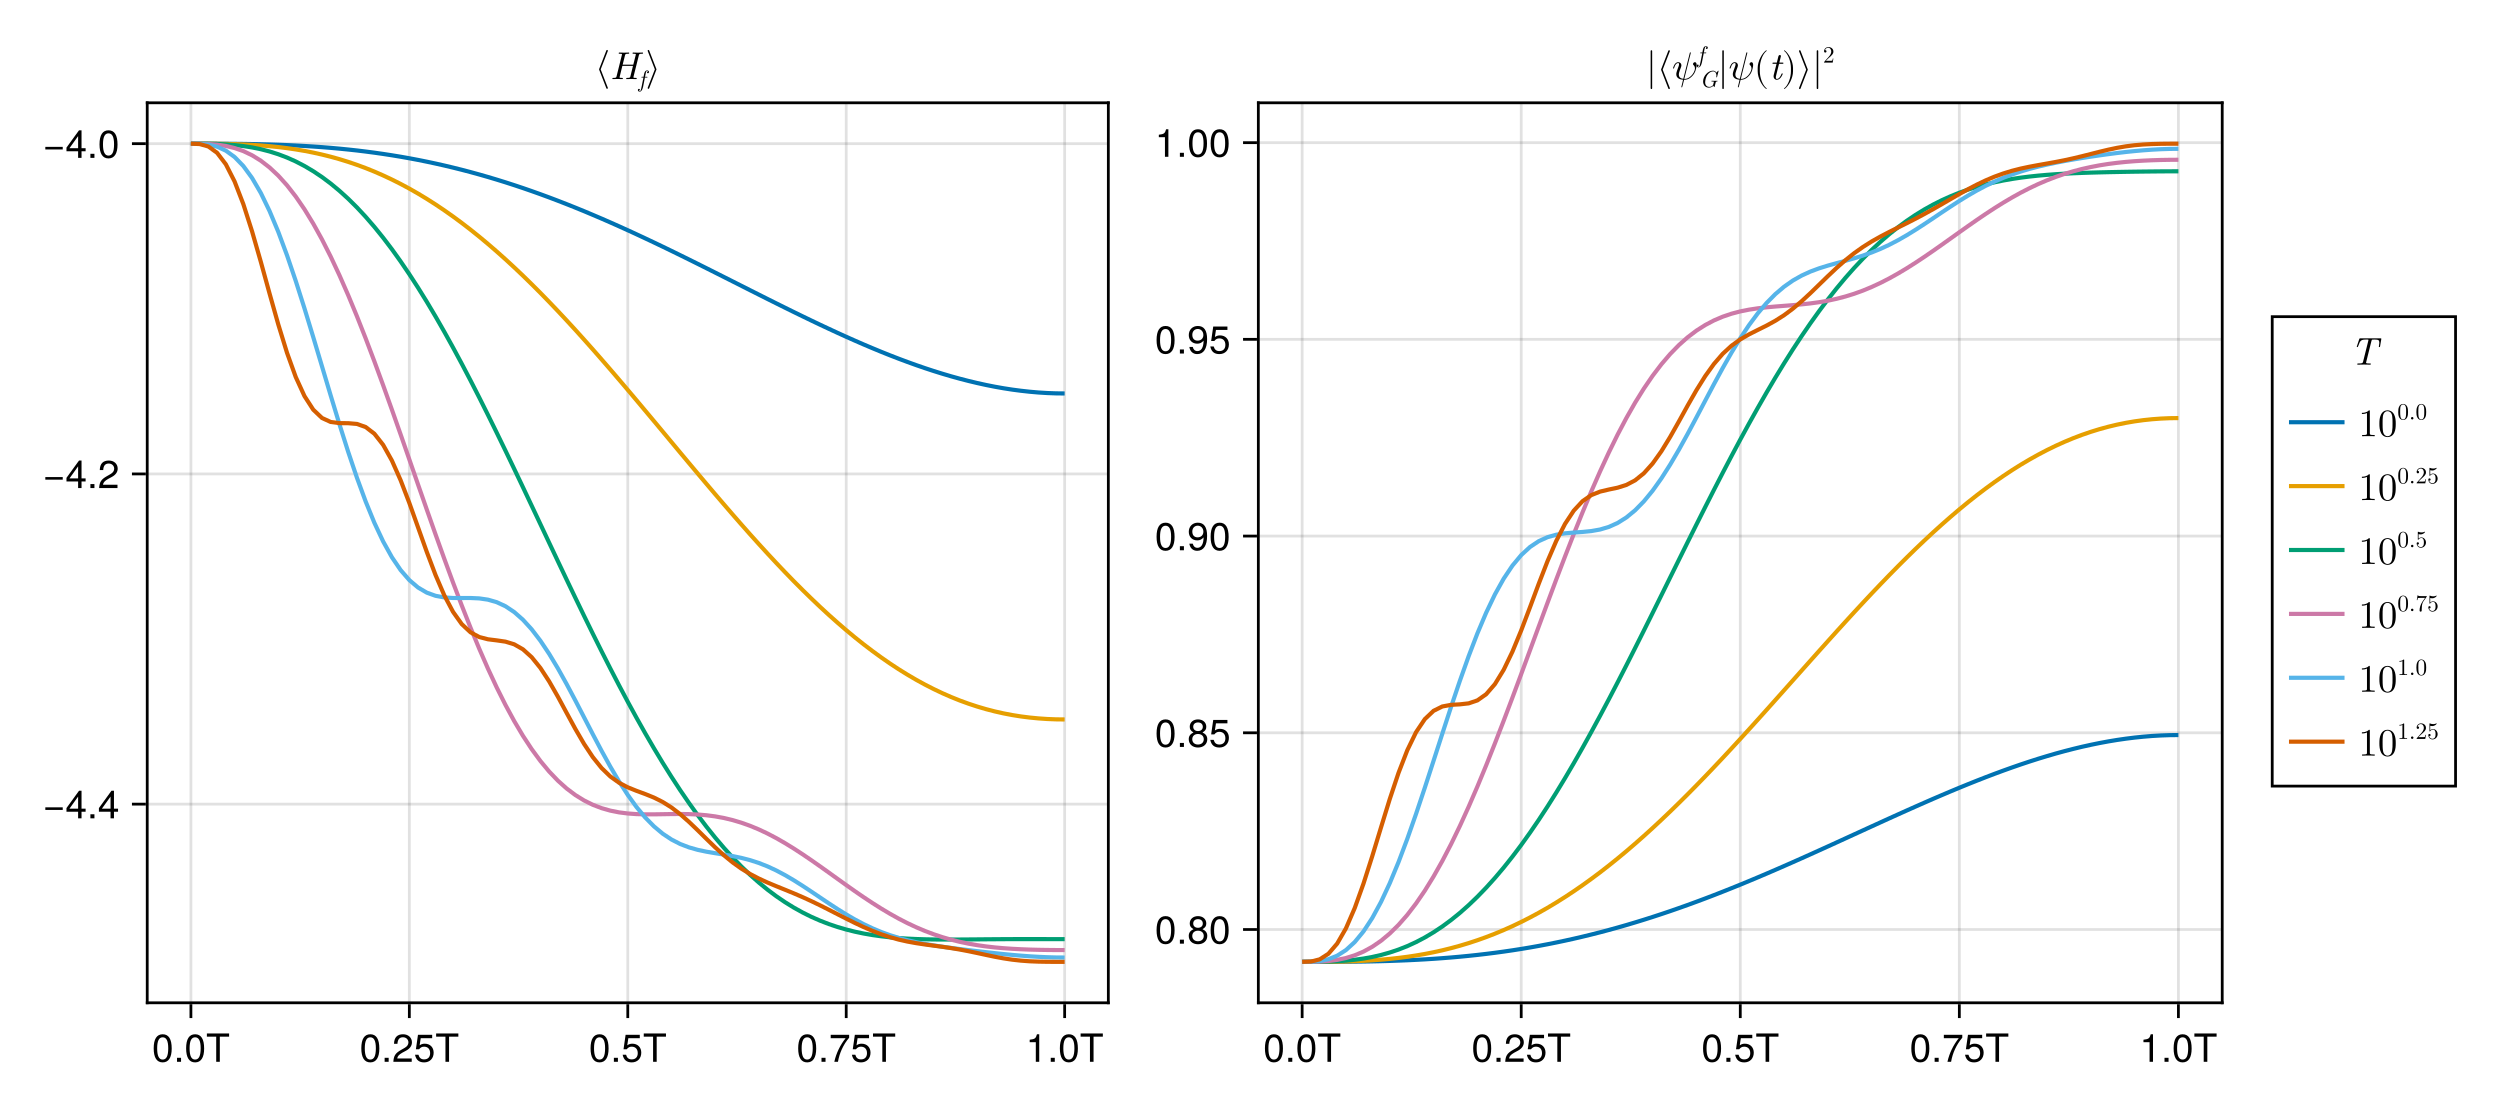 <?xml version="1.0" encoding="UTF-8"?>
<svg xmlns="http://www.w3.org/2000/svg" xmlns:xlink="http://www.w3.org/1999/xlink" width="900" height="400" viewBox="0 0 900 400">
<defs>
<g>
<g id="glyph-0-0-4cb8b6e0">
<path d="M 7.094 -4.781 C 7.094 -1.516 5.953 0.203 3.844 0.203 C 1.719 0.203 0.609 -1.516 0.609 -4.859 C 0.609 -8.188 1.703 -9.922 3.844 -9.922 C 6 -9.922 7.094 -8.219 7.094 -4.781 Z M 5.844 -4.891 C 5.844 -7.547 5.188 -8.828 3.844 -8.828 C 2.516 -8.828 1.859 -7.562 1.859 -4.844 C 1.859 -2.125 2.516 -0.812 3.828 -0.812 C 5.188 -0.812 5.844 -2.078 5.844 -4.891 Z M 5.844 -4.891 "/>
</g>
<g id="glyph-0-1-4cb8b6e0">
<path d="M 2.672 0 C 2.672 0 1.219 0 1.219 0 C 1.219 0 1.219 -1.453 1.219 -1.453 C 1.219 -1.453 2.672 -1.453 2.672 -1.453 C 2.672 -1.453 2.672 0 2.672 0 Z M 2.672 0 "/>
</g>
<g id="glyph-0-2-4cb8b6e0">
<path d="M 7.281 -2.375 C 7.281 -2.375 5.812 -2.375 5.812 -2.375 C 5.812 -2.375 5.812 0 5.812 0 C 5.812 0 4.578 0 4.578 0 C 4.578 0 4.578 -2.375 4.578 -2.375 C 4.578 -2.375 0.391 -2.375 0.391 -2.375 C 0.391 -2.375 0.391 -3.688 0.391 -3.688 C 0.391 -3.688 4.906 -9.922 4.906 -9.922 C 4.906 -9.922 5.812 -9.922 5.812 -9.922 C 5.812 -9.922 5.812 -3.484 5.812 -3.484 C 5.812 -3.484 7.281 -3.484 7.281 -3.484 C 7.281 -3.484 7.281 -2.375 7.281 -2.375 Z M 4.578 -3.484 C 4.578 -3.484 4.578 -7.828 4.578 -7.828 C 4.578 -7.828 1.469 -3.484 1.469 -3.484 C 1.469 -3.484 4.578 -3.484 4.578 -3.484 Z M 4.578 -3.484 "/>
</g>
<g id="glyph-0-3-4cb8b6e0">
<path d="M 7.156 -7.016 C 7.156 -5.797 6.438 -4.766 5.047 -4.016 C 5.047 -4.016 3.656 -3.266 3.656 -3.266 C 2.438 -2.547 1.984 -2.031 1.859 -1.219 C 1.859 -1.219 7.078 -1.219 7.078 -1.219 C 7.078 -1.219 7.078 0 7.078 0 C 7.078 0 0.469 0 0.469 0 C 0.594 -2.188 1.188 -3.125 3.266 -4.297 C 3.266 -4.297 4.547 -5.031 4.547 -5.031 C 5.438 -5.531 5.891 -6.203 5.891 -6.984 C 5.891 -8.047 5.047 -8.844 3.938 -8.844 C 2.719 -8.844 2.031 -8.141 1.938 -6.484 C 1.938 -6.484 0.703 -6.484 0.703 -6.484 C 0.766 -8.891 1.953 -9.922 3.969 -9.922 C 5.859 -9.922 7.156 -8.688 7.156 -7.016 Z M 7.156 -7.016 "/>
</g>
<g id="glyph-1-0-4cb8b6e0">
<path d="M 7.094 -4.781 C 7.094 -1.516 5.953 0.203 3.844 0.203 C 1.719 0.203 0.609 -1.516 0.609 -4.859 C 0.609 -8.188 1.703 -9.922 3.844 -9.922 C 6 -9.922 7.094 -8.219 7.094 -4.781 Z M 5.844 -4.891 C 5.844 -7.547 5.188 -8.828 3.844 -8.828 C 2.516 -8.828 1.859 -7.562 1.859 -4.844 C 1.859 -2.125 2.516 -0.812 3.828 -0.812 C 5.188 -0.812 5.844 -2.078 5.844 -4.891 Z M 5.844 -4.891 "/>
</g>
<g id="glyph-1-1-4cb8b6e0">
<path d="M 2.672 0 C 2.672 0 1.219 0 1.219 0 C 1.219 0 1.219 -1.453 1.219 -1.453 C 1.219 -1.453 2.672 -1.453 2.672 -1.453 C 2.672 -1.453 2.672 0 2.672 0 Z M 2.672 0 "/>
</g>
<g id="glyph-2-0-4cb8b6e0">
<path d="M 8.297 -9.062 C 8.297 -9.062 4.953 -9.062 4.953 -9.062 C 4.953 -9.062 4.953 0 4.953 0 C 4.953 0 3.656 0 3.656 0 C 3.656 0 3.656 -9.062 3.656 -9.062 C 3.656 -9.062 0.297 -9.062 0.297 -9.062 C 0.297 -9.062 0.297 -10.203 0.297 -10.203 C 0.297 -10.203 8.297 -10.203 8.297 -10.203 C 8.297 -10.203 8.297 -9.062 8.297 -9.062 Z M 8.297 -9.062 "/>
</g>
<g id="glyph-2-1-4cb8b6e0">
<path d="M 7.281 -2.375 C 7.281 -2.375 5.812 -2.375 5.812 -2.375 C 5.812 -2.375 5.812 0 5.812 0 C 5.812 0 4.578 0 4.578 0 C 4.578 0 4.578 -2.375 4.578 -2.375 C 4.578 -2.375 0.391 -2.375 0.391 -2.375 C 0.391 -2.375 0.391 -3.688 0.391 -3.688 C 0.391 -3.688 4.906 -9.922 4.906 -9.922 C 4.906 -9.922 5.812 -9.922 5.812 -9.922 C 5.812 -9.922 5.812 -3.484 5.812 -3.484 C 5.812 -3.484 7.281 -3.484 7.281 -3.484 C 7.281 -3.484 7.281 -2.375 7.281 -2.375 Z M 4.578 -3.484 C 4.578 -3.484 4.578 -7.828 4.578 -7.828 C 4.578 -7.828 1.469 -3.484 1.469 -3.484 C 1.469 -3.484 4.578 -3.484 4.578 -3.484 Z M 4.578 -3.484 "/>
</g>
<g id="glyph-3-0-4cb8b6e0">
<path d="M 7.094 -4.781 C 7.094 -1.516 5.953 0.203 3.844 0.203 C 1.719 0.203 0.609 -1.516 0.609 -4.859 C 0.609 -8.188 1.703 -9.922 3.844 -9.922 C 6 -9.922 7.094 -8.219 7.094 -4.781 Z M 5.844 -4.891 C 5.844 -7.547 5.188 -8.828 3.844 -8.828 C 2.516 -8.828 1.859 -7.562 1.859 -4.844 C 1.859 -2.125 2.516 -0.812 3.828 -0.812 C 5.188 -0.812 5.844 -2.078 5.844 -4.891 Z M 5.844 -4.891 "/>
</g>
<g id="glyph-3-1-4cb8b6e0">
<path d="M 2.672 0 C 2.672 0 1.219 0 1.219 0 C 1.219 0 1.219 -1.453 1.219 -1.453 C 1.219 -1.453 2.672 -1.453 2.672 -1.453 C 2.672 -1.453 2.672 0 2.672 0 Z M 2.672 0 "/>
</g>
<g id="glyph-3-2-4cb8b6e0">
<path d="M 8.297 -9.062 C 8.297 -9.062 4.953 -9.062 4.953 -9.062 C 4.953 -9.062 4.953 0 4.953 0 C 4.953 0 3.656 0 3.656 0 C 3.656 0 3.656 -9.062 3.656 -9.062 C 3.656 -9.062 0.297 -9.062 0.297 -9.062 C 0.297 -9.062 0.297 -10.203 0.297 -10.203 C 0.297 -10.203 8.297 -10.203 8.297 -10.203 C 8.297 -10.203 8.297 -9.062 8.297 -9.062 Z M 8.297 -9.062 "/>
</g>
<g id="glyph-3-3-4cb8b6e0">
<path d="M 7.188 -3.297 C 7.188 -1.188 5.781 0.203 3.781 0.203 C 2.016 0.203 0.891 -0.578 0.484 -2.547 C 0.484 -2.547 1.719 -2.547 1.719 -2.547 C 2.016 -1.422 2.672 -0.875 3.75 -0.875 C 5.094 -0.875 5.922 -1.688 5.922 -3.125 C 5.922 -4.594 5.078 -5.453 3.75 -5.453 C 2.984 -5.453 2.5 -5.203 1.938 -4.516 C 1.938 -4.516 0.797 -4.516 0.797 -4.516 C 0.797 -4.516 1.547 -9.719 1.547 -9.719 C 1.547 -9.719 6.656 -9.719 6.656 -9.719 C 6.656 -9.719 6.656 -8.5 6.656 -8.5 C 6.656 -8.5 2.531 -8.5 2.531 -8.5 C 2.531 -8.5 2.141 -5.938 2.141 -5.938 C 2.719 -6.359 3.281 -6.531 3.969 -6.531 C 5.875 -6.531 7.188 -5.25 7.188 -3.297 Z M 7.188 -3.297 "/>
</g>
<g id="glyph-3-4-4cb8b6e0">
<path d="M 7.281 -8.688 C 5.188 -6.203 3.797 -3.203 3.25 0 C 3.25 0 1.938 0 1.938 0 C 2.625 -3.109 4.031 -6 6 -8.5 C 6 -8.5 0.641 -8.5 0.641 -8.5 C 0.641 -8.5 0.641 -9.719 0.641 -9.719 C 0.641 -9.719 7.281 -9.719 7.281 -9.719 C 7.281 -9.719 7.281 -8.688 7.281 -8.688 Z M 7.281 -8.688 "/>
</g>
<g id="glyph-3-5-4cb8b6e0">
<path d="M 4.859 0 C 4.859 0 3.625 0 3.625 0 C 3.625 0 3.625 -7.062 3.625 -7.062 C 3.625 -7.062 1.422 -7.062 1.422 -7.062 C 1.422 -7.062 1.422 -7.953 1.422 -7.953 C 3.328 -8.188 3.609 -8.406 4.047 -9.922 C 4.047 -9.922 4.859 -9.922 4.859 -9.922 C 4.859 -9.922 4.859 0 4.859 0 Z M 4.859 0 "/>
</g>
<g id="glyph-3-6-4cb8b6e0">
<path d="M 7.156 -7.016 C 7.156 -5.797 6.438 -4.766 5.047 -4.016 C 5.047 -4.016 3.656 -3.266 3.656 -3.266 C 2.438 -2.547 1.984 -2.031 1.859 -1.219 C 1.859 -1.219 7.078 -1.219 7.078 -1.219 C 7.078 -1.219 7.078 0 7.078 0 C 7.078 0 0.469 0 0.469 0 C 0.594 -2.188 1.188 -3.125 3.266 -4.297 C 3.266 -4.297 4.547 -5.031 4.547 -5.031 C 5.438 -5.531 5.891 -6.203 5.891 -6.984 C 5.891 -8.047 5.047 -8.844 3.938 -8.844 C 2.719 -8.844 2.031 -8.141 1.938 -6.484 C 1.938 -6.484 0.703 -6.484 0.703 -6.484 C 0.766 -8.891 1.953 -9.922 3.969 -9.922 C 5.859 -9.922 7.156 -8.688 7.156 -7.016 Z M 7.156 -7.016 "/>
</g>
<g id="glyph-3-7-4cb8b6e0">
<path d="M 7.188 -2.797 C 7.188 -1 5.812 0.203 3.844 0.203 C 1.891 0.203 0.516 -1 0.516 -2.812 C 0.516 -3.906 1.078 -4.672 2.219 -5.219 C 1.203 -5.859 0.875 -6.359 0.875 -7.281 C 0.875 -8.828 2.094 -9.922 3.844 -9.922 C 5.609 -9.922 6.828 -8.828 6.828 -7.281 C 6.828 -6.344 6.5 -5.844 5.469 -5.219 C 6.625 -4.672 7.188 -3.906 7.188 -2.797 Z M 5.578 -7.25 C 5.578 -8.219 4.906 -8.828 3.844 -8.828 C 2.812 -8.828 2.125 -8.219 2.125 -7.266 C 2.125 -6.328 2.812 -5.719 3.844 -5.719 C 4.891 -5.719 5.578 -6.328 5.578 -7.25 Z M 5.922 -2.781 C 5.922 -3.953 5.078 -4.672 3.844 -4.672 C 2.625 -4.672 1.781 -3.953 1.781 -2.781 C 1.781 -1.625 2.625 -0.875 3.828 -0.875 C 5.078 -0.875 5.922 -1.609 5.922 -2.781 Z M 5.922 -2.781 "/>
</g>
<g id="glyph-4-0-4cb8b6e0">
<path d="M 7.156 -7.016 C 7.156 -5.797 6.438 -4.766 5.047 -4.016 C 5.047 -4.016 3.656 -3.266 3.656 -3.266 C 2.438 -2.547 1.984 -2.031 1.859 -1.219 C 1.859 -1.219 7.078 -1.219 7.078 -1.219 C 7.078 -1.219 7.078 0 7.078 0 C 7.078 0 0.469 0 0.469 0 C 0.594 -2.188 1.188 -3.125 3.266 -4.297 C 3.266 -4.297 4.547 -5.031 4.547 -5.031 C 5.438 -5.531 5.891 -6.203 5.891 -6.984 C 5.891 -8.047 5.047 -8.844 3.938 -8.844 C 2.719 -8.844 2.031 -8.141 1.938 -6.484 C 1.938 -6.484 0.703 -6.484 0.703 -6.484 C 0.766 -8.891 1.953 -9.922 3.969 -9.922 C 5.859 -9.922 7.156 -8.688 7.156 -7.016 Z M 7.156 -7.016 "/>
</g>
<g id="glyph-4-1-4cb8b6e0">
<path d="M 2.672 0 C 2.672 0 1.219 0 1.219 0 C 1.219 0 1.219 -1.453 1.219 -1.453 C 1.219 -1.453 2.672 -1.453 2.672 -1.453 C 2.672 -1.453 2.672 0 2.672 0 Z M 2.672 0 "/>
</g>
<g id="glyph-5-0-4cb8b6e0">
<path d="M 7.188 -3.297 C 7.188 -1.188 5.781 0.203 3.781 0.203 C 2.016 0.203 0.891 -0.578 0.484 -2.547 C 0.484 -2.547 1.719 -2.547 1.719 -2.547 C 2.016 -1.422 2.672 -0.875 3.75 -0.875 C 5.094 -0.875 5.922 -1.688 5.922 -3.125 C 5.922 -4.594 5.078 -5.453 3.75 -5.453 C 2.984 -5.453 2.5 -5.203 1.938 -4.516 C 1.938 -4.516 0.797 -4.516 0.797 -4.516 C 0.797 -4.516 1.547 -9.719 1.547 -9.719 C 1.547 -9.719 6.656 -9.719 6.656 -9.719 C 6.656 -9.719 6.656 -8.5 6.656 -8.5 C 6.656 -8.5 2.531 -8.5 2.531 -8.5 C 2.531 -8.5 2.141 -5.938 2.141 -5.938 C 2.719 -6.359 3.281 -6.531 3.969 -6.531 C 5.875 -6.531 7.188 -5.25 7.188 -3.297 Z M 7.188 -3.297 "/>
</g>
<g id="glyph-6-0-4cb8b6e0">
<path d="M 7.219 -3.031 C 7.219 -3.031 0.953 -3.031 0.953 -3.031 C 0.953 -3.031 0.953 -3.969 0.953 -3.969 C 0.953 -3.969 7.219 -3.969 7.219 -3.969 C 7.219 -3.969 7.219 -3.031 7.219 -3.031 Z M 7.219 -3.031 "/>
</g>
<g id="glyph-7-0-4cb8b6e0">
<path d="M 7.219 -3.031 C 7.219 -3.031 0.953 -3.031 0.953 -3.031 C 0.953 -3.031 0.953 -3.969 0.953 -3.969 C 0.953 -3.969 7.219 -3.969 7.219 -3.969 C 7.219 -3.969 7.219 -3.031 7.219 -3.031 Z M 7.219 -3.031 "/>
</g>
<g id="glyph-8-0-4cb8b6e0">
<path d="M 7.281 -2.375 C 7.281 -2.375 5.812 -2.375 5.812 -2.375 C 5.812 -2.375 5.812 0 5.812 0 C 5.812 0 4.578 0 4.578 0 C 4.578 0 4.578 -2.375 4.578 -2.375 C 4.578 -2.375 0.391 -2.375 0.391 -2.375 C 0.391 -2.375 0.391 -3.688 0.391 -3.688 C 0.391 -3.688 4.906 -9.922 4.906 -9.922 C 4.906 -9.922 5.812 -9.922 5.812 -9.922 C 5.812 -9.922 5.812 -3.484 5.812 -3.484 C 5.812 -3.484 7.281 -3.484 7.281 -3.484 C 7.281 -3.484 7.281 -2.375 7.281 -2.375 Z M 4.578 -3.484 C 4.578 -3.484 4.578 -7.828 4.578 -7.828 C 4.578 -7.828 1.469 -3.484 1.469 -3.484 C 1.469 -3.484 4.578 -3.484 4.578 -3.484 Z M 4.578 -3.484 "/>
</g>
<g id="glyph-9-0-4cb8b6e0">
<path d="M 2.672 0 C 2.672 0 1.219 0 1.219 0 C 1.219 0 1.219 -1.453 1.219 -1.453 C 1.219 -1.453 2.672 -1.453 2.672 -1.453 C 2.672 -1.453 2.672 0 2.672 0 Z M 2.672 0 "/>
</g>
<g id="glyph-10-0-4cb8b6e0">
<path d="M 7.094 -4.781 C 7.094 -1.516 5.953 0.203 3.844 0.203 C 1.719 0.203 0.609 -1.516 0.609 -4.859 C 0.609 -8.188 1.703 -9.922 3.844 -9.922 C 6 -9.922 7.094 -8.219 7.094 -4.781 Z M 5.844 -4.891 C 5.844 -7.547 5.188 -8.828 3.844 -8.828 C 2.516 -8.828 1.859 -7.562 1.859 -4.844 C 1.859 -2.125 2.516 -0.812 3.828 -0.812 C 5.188 -0.812 5.844 -2.078 5.844 -4.891 Z M 5.844 -4.891 "/>
</g>
<g id="glyph-11-0-4cb8b6e0">
<path d="M 4.703 3.219 C 4.703 3.172 4.703 3.156 4.688 3.125 L 2.109 -3.5 L 4.688 -10.125 C 4.703 -10.156 4.703 -10.172 4.703 -10.219 C 4.703 -10.375 4.578 -10.5 4.422 -10.5 C 4.312 -10.5 4.203 -10.438 4.156 -10.312 L 1.547 -3.594 C 1.547 -3.562 1.547 -3.547 1.547 -3.5 C 1.547 -3.453 1.547 -3.438 1.547 -3.406 L 4.156 3.312 C 4.203 3.438 4.312 3.5 4.422 3.5 C 4.578 3.5 4.703 3.375 4.703 3.219 Z M 4.703 3.219 "/>
</g>
<g id="glyph-12-0-4cb8b6e0">
<path d="M 9.641 -0.25 C 9.641 -0.438 9.547 -0.438 9.266 -0.438 C 8.453 -0.438 8.453 -0.547 8.453 -0.672 C 8.453 -0.672 8.453 -0.781 8.516 -1 L 10.406 -8.562 C 10.516 -9.016 10.625 -9.125 11.516 -9.125 C 11.797 -9.125 11.922 -9.125 11.922 -9.375 C 11.922 -9.531 11.828 -9.562 11.734 -9.562 C 11.203 -9.562 10.625 -9.516 10.078 -9.516 C 9.516 -9.516 8.953 -9.562 8.406 -9.562 C 8.312 -9.562 8.141 -9.562 8.141 -9.297 C 8.141 -9.125 8.25 -9.125 8.516 -9.125 C 8.953 -9.125 9.328 -9.125 9.328 -8.891 C 9.328 -8.844 9.328 -8.812 9.266 -8.625 L 8.406 -5.188 L 4.578 -5.188 L 5.422 -8.562 C 5.531 -9.016 5.641 -9.125 6.531 -9.125 C 6.812 -9.125 6.938 -9.125 6.938 -9.375 C 6.938 -9.531 6.844 -9.562 6.75 -9.562 C 6.219 -9.562 5.641 -9.516 5.094 -9.516 C 4.531 -9.516 3.969 -9.562 3.422 -9.562 C 3.328 -9.562 3.156 -9.562 3.156 -9.297 C 3.156 -9.125 3.266 -9.125 3.531 -9.125 C 3.969 -9.125 4.344 -9.125 4.344 -8.891 C 4.344 -8.844 4.344 -8.812 4.281 -8.625 L 2.391 -1.016 C 2.281 -0.547 2.203 -0.438 1.25 -0.438 C 1.016 -0.438 0.875 -0.438 0.875 -0.172 C 0.875 0 1.016 0 1.062 0 C 1.594 0 2.172 -0.047 2.719 -0.047 C 3.281 -0.047 3.844 0 4.391 0 C 4.5 0 4.656 0 4.656 -0.25 C 4.656 -0.438 4.562 -0.438 4.281 -0.438 C 3.469 -0.438 3.469 -0.547 3.469 -0.672 C 3.469 -0.734 3.469 -0.75 3.531 -0.953 L 4.469 -4.766 L 8.297 -4.766 L 7.375 -1.016 C 7.266 -0.547 7.188 -0.438 6.234 -0.438 C 6 -0.438 5.859 -0.438 5.859 -0.172 C 5.859 0 6 0 6.047 0 C 6.578 0 7.156 -0.047 7.703 -0.047 C 8.266 -0.047 8.828 0 9.375 0 C 9.484 0 9.641 0 9.641 -0.25 Z M 9.641 -0.25 "/>
</g>
<g id="glyph-13-0-4cb8b6e0">
<path d="M 3.797 -5.375 C 3.797 -5.734 3.453 -5.922 3.109 -5.922 C 2.281 -5.922 2.078 -4.828 2.016 -4.547 L 1.844 -3.625 L 1.281 -3.625 C 1.156 -3.625 1.062 -3.625 1.062 -3.453 C 1.062 -3.359 1.141 -3.359 1.266 -3.359 L 1.797 -3.359 L 1.172 -0.234 C 1.078 0.297 0.984 0.641 0.938 0.812 C 0.875 1.094 0.766 1.531 0.469 1.531 C 0.375 1.531 0.219 1.516 0.125 1.391 C 0.375 1.344 0.5 1.141 0.5 0.969 C 0.5 0.797 0.344 0.703 0.203 0.703 C 0 0.703 -0.203 0.875 -0.203 1.172 C -0.203 1.547 0.156 1.719 0.469 1.719 C 1.344 1.719 1.688 -0.047 1.734 -0.344 L 2.328 -3.359 L 3.016 -3.359 C 3.156 -3.359 3.25 -3.359 3.25 -3.516 C 3.25 -3.625 3.172 -3.625 3.031 -3.625 L 2.375 -3.625 L 2.641 -4.984 C 2.719 -5.297 2.812 -5.734 3.109 -5.734 C 3.172 -5.734 3.359 -5.719 3.469 -5.594 C 3.219 -5.547 3.094 -5.344 3.094 -5.172 C 3.094 -5 3.25 -4.906 3.375 -4.906 C 3.594 -4.906 3.797 -5.078 3.797 -5.375 Z M 3.797 -5.375 "/>
</g>
<g id="glyph-14-0-4cb8b6e0">
<path d="M 3.891 -3.594 L 1.281 -10.312 C 1.25 -10.438 1.141 -10.5 1.016 -10.5 C 0.875 -10.5 0.734 -10.375 0.734 -10.219 C 0.734 -10.172 0.734 -10.156 0.75 -10.125 L 3.328 -3.5 L 0.75 3.125 C 0.734 3.156 0.734 3.172 0.734 3.219 C 0.734 3.375 0.875 3.5 1.016 3.5 C 1.141 3.5 1.25 3.438 1.281 3.312 L 3.891 -3.406 C 3.906 -3.438 3.906 -3.453 3.906 -3.5 C 3.906 -3.547 3.906 -3.562 3.891 -3.594 Z M 3.891 -3.594 "/>
</g>
<g id="glyph-15-0-4cb8b6e0">
<path d="M 7.094 -4.781 C 7.094 -1.516 5.953 0.203 3.844 0.203 C 1.719 0.203 0.609 -1.516 0.609 -4.859 C 0.609 -8.188 1.703 -9.922 3.844 -9.922 C 6 -9.922 7.094 -8.219 7.094 -4.781 Z M 5.844 -4.891 C 5.844 -7.547 5.188 -8.828 3.844 -8.828 C 2.516 -8.828 1.859 -7.562 1.859 -4.844 C 1.859 -2.125 2.516 -0.812 3.828 -0.812 C 5.188 -0.812 5.844 -2.078 5.844 -4.891 Z M 5.844 -4.891 "/>
</g>
<g id="glyph-15-1-4cb8b6e0">
<path d="M 2.672 0 C 2.672 0 1.219 0 1.219 0 C 1.219 0 1.219 -1.453 1.219 -1.453 C 1.219 -1.453 2.672 -1.453 2.672 -1.453 C 2.672 -1.453 2.672 0 2.672 0 Z M 2.672 0 "/>
</g>
<g id="glyph-16-0-4cb8b6e0">
<path d="M 8.297 -9.062 C 8.297 -9.062 4.953 -9.062 4.953 -9.062 C 4.953 -9.062 4.953 0 4.953 0 C 4.953 0 3.656 0 3.656 0 C 3.656 0 3.656 -9.062 3.656 -9.062 C 3.656 -9.062 0.297 -9.062 0.297 -9.062 C 0.297 -9.062 0.297 -10.203 0.297 -10.203 C 0.297 -10.203 8.297 -10.203 8.297 -10.203 C 8.297 -10.203 8.297 -9.062 8.297 -9.062 Z M 8.297 -9.062 "/>
</g>
<g id="glyph-17-0-4cb8b6e0">
<path d="M 7.094 -4.781 C 7.094 -1.516 5.953 0.203 3.844 0.203 C 1.719 0.203 0.609 -1.516 0.609 -4.859 C 0.609 -8.188 1.703 -9.922 3.844 -9.922 C 6 -9.922 7.094 -8.219 7.094 -4.781 Z M 5.844 -4.891 C 5.844 -7.547 5.188 -8.828 3.844 -8.828 C 2.516 -8.828 1.859 -7.562 1.859 -4.844 C 1.859 -2.125 2.516 -0.812 3.828 -0.812 C 5.188 -0.812 5.844 -2.078 5.844 -4.891 Z M 5.844 -4.891 "/>
</g>
<g id="glyph-17-1-4cb8b6e0">
<path d="M 2.672 0 C 2.672 0 1.219 0 1.219 0 C 1.219 0 1.219 -1.453 1.219 -1.453 C 1.219 -1.453 2.672 -1.453 2.672 -1.453 C 2.672 -1.453 2.672 0 2.672 0 Z M 2.672 0 "/>
</g>
<g id="glyph-17-2-4cb8b6e0">
<path d="M 7.125 -5.188 C 7.125 -1.766 5.875 0.203 3.562 0.203 C 2.047 0.203 0.984 -0.75 0.734 -2.375 C 0.734 -2.375 1.969 -2.375 1.969 -2.375 C 2.172 -1.422 2.766 -0.875 3.641 -0.875 C 5.047 -0.875 5.844 -2.219 5.859 -4.641 C 5.203 -3.875 4.516 -3.547 3.578 -3.547 C 1.797 -3.547 0.531 -4.781 0.531 -6.641 C 0.531 -8.578 1.891 -9.922 3.781 -9.922 C 6.047 -9.922 7.125 -8.297 7.125 -5.188 Z M 5.781 -6.656 C 5.781 -7.953 4.906 -8.844 3.766 -8.844 C 2.625 -8.844 1.797 -8 1.797 -6.734 C 1.797 -5.406 2.531 -4.641 3.719 -4.641 C 4.922 -4.641 5.781 -5.453 5.781 -6.656 Z M 5.781 -6.656 "/>
</g>
<g id="glyph-18-0-4cb8b6e0">
<path d="M 7.094 -4.781 C 7.094 -1.516 5.953 0.203 3.844 0.203 C 1.719 0.203 0.609 -1.516 0.609 -4.859 C 0.609 -8.188 1.703 -9.922 3.844 -9.922 C 6 -9.922 7.094 -8.219 7.094 -4.781 Z M 5.844 -4.891 C 5.844 -7.547 5.188 -8.828 3.844 -8.828 C 2.516 -8.828 1.859 -7.562 1.859 -4.844 C 1.859 -2.125 2.516 -0.812 3.828 -0.812 C 5.188 -0.812 5.844 -2.078 5.844 -4.891 Z M 5.844 -4.891 "/>
</g>
<g id="glyph-18-1-4cb8b6e0">
<path d="M 2.672 0 C 2.672 0 1.219 0 1.219 0 C 1.219 0 1.219 -1.453 1.219 -1.453 C 1.219 -1.453 2.672 -1.453 2.672 -1.453 C 2.672 -1.453 2.672 0 2.672 0 Z M 2.672 0 "/>
</g>
<g id="glyph-18-2-4cb8b6e0">
<path d="M 7.125 -5.188 C 7.125 -1.766 5.875 0.203 3.562 0.203 C 2.047 0.203 0.984 -0.75 0.734 -2.375 C 0.734 -2.375 1.969 -2.375 1.969 -2.375 C 2.172 -1.422 2.766 -0.875 3.641 -0.875 C 5.047 -0.875 5.844 -2.219 5.859 -4.641 C 5.203 -3.875 4.516 -3.547 3.578 -3.547 C 1.797 -3.547 0.531 -4.781 0.531 -6.641 C 0.531 -8.578 1.891 -9.922 3.781 -9.922 C 6.047 -9.922 7.125 -8.297 7.125 -5.188 Z M 5.781 -6.656 C 5.781 -7.953 4.906 -8.844 3.766 -8.844 C 2.625 -8.844 1.797 -8 1.797 -6.734 C 1.797 -5.406 2.531 -4.641 3.719 -4.641 C 4.922 -4.641 5.781 -5.453 5.781 -6.656 Z M 5.781 -6.656 "/>
</g>
<g id="glyph-18-3-4cb8b6e0">
<path d="M 7.188 -3.297 C 7.188 -1.188 5.781 0.203 3.781 0.203 C 2.016 0.203 0.891 -0.578 0.484 -2.547 C 0.484 -2.547 1.719 -2.547 1.719 -2.547 C 2.016 -1.422 2.672 -0.875 3.75 -0.875 C 5.094 -0.875 5.922 -1.688 5.922 -3.125 C 5.922 -4.594 5.078 -5.453 3.75 -5.453 C 2.984 -5.453 2.5 -5.203 1.938 -4.516 C 1.938 -4.516 0.797 -4.516 0.797 -4.516 C 0.797 -4.516 1.547 -9.719 1.547 -9.719 C 1.547 -9.719 6.656 -9.719 6.656 -9.719 C 6.656 -9.719 6.656 -8.5 6.656 -8.5 C 6.656 -8.5 2.531 -8.5 2.531 -8.5 C 2.531 -8.5 2.141 -5.938 2.141 -5.938 C 2.719 -6.359 3.281 -6.531 3.969 -6.531 C 5.875 -6.531 7.188 -5.25 7.188 -3.297 Z M 7.188 -3.297 "/>
</g>
<g id="glyph-19-0-4cb8b6e0">
<path d="M 4.859 0 C 4.859 0 3.625 0 3.625 0 C 3.625 0 3.625 -7.062 3.625 -7.062 C 3.625 -7.062 1.422 -7.062 1.422 -7.062 C 1.422 -7.062 1.422 -7.953 1.422 -7.953 C 3.328 -8.188 3.609 -8.406 4.047 -9.922 C 4.047 -9.922 4.859 -9.922 4.859 -9.922 C 4.859 -9.922 4.859 0 4.859 0 Z M 4.859 0 "/>
</g>
<g id="glyph-19-1-4cb8b6e0">
<path d="M 2.672 0 C 2.672 0 1.219 0 1.219 0 C 1.219 0 1.219 -1.453 1.219 -1.453 C 1.219 -1.453 2.672 -1.453 2.672 -1.453 C 2.672 -1.453 2.672 0 2.672 0 Z M 2.672 0 "/>
</g>
<g id="glyph-19-2-4cb8b6e0">
<path d="M 7.094 -4.781 C 7.094 -1.516 5.953 0.203 3.844 0.203 C 1.719 0.203 0.609 -1.516 0.609 -4.859 C 0.609 -8.188 1.703 -9.922 3.844 -9.922 C 6 -9.922 7.094 -8.219 7.094 -4.781 Z M 5.844 -4.891 C 5.844 -7.547 5.188 -8.828 3.844 -8.828 C 2.516 -8.828 1.859 -7.562 1.859 -4.844 C 1.859 -2.125 2.516 -0.812 3.828 -0.812 C 5.188 -0.812 5.844 -2.078 5.844 -4.891 Z M 5.844 -4.891 "/>
</g>
<g id="glyph-20-0-4cb8b6e0">
<path d="M 2.219 3.219 L 2.219 -10.219 C 2.219 -10.375 2.094 -10.5 1.953 -10.5 C 1.797 -10.5 1.672 -10.375 1.672 -10.219 L 1.672 3.219 C 1.672 3.375 1.797 3.5 1.953 3.5 C 2.094 3.5 2.219 3.375 2.219 3.219 Z M 2.219 3.219 "/>
</g>
<g id="glyph-20-1-4cb8b6e0">
<path d="M 4.703 3.219 C 4.703 3.172 4.703 3.156 4.688 3.125 L 2.109 -3.5 L 4.688 -10.125 C 4.703 -10.156 4.703 -10.172 4.703 -10.219 C 4.703 -10.375 4.578 -10.5 4.422 -10.5 C 4.312 -10.5 4.203 -10.438 4.156 -10.312 L 1.547 -3.594 C 1.547 -3.562 1.547 -3.547 1.547 -3.5 C 1.547 -3.453 1.547 -3.438 1.547 -3.406 L 4.156 3.312 C 4.203 3.438 4.312 3.5 4.422 3.5 C 4.578 3.5 4.703 3.375 4.703 3.219 Z M 4.703 3.219 "/>
</g>
<g id="glyph-20-2-4cb8b6e0">
<path d="M 8.891 -5.203 C 8.891 -5.984 8.516 -6.188 8.281 -6.188 C 7.922 -6.188 7.578 -5.828 7.578 -5.516 C 7.578 -5.328 7.656 -5.25 7.781 -5.141 C 7.938 -4.984 8.281 -4.625 8.281 -3.953 C 8.281 -3.047 7.562 -1.906 7.062 -1.406 C 5.844 -0.156 4.938 -0.156 4.438 -0.156 L 6.75 -9.359 C 6.766 -9.406 6.797 -9.484 6.797 -9.562 C 6.797 -9.703 6.688 -9.719 6.625 -9.719 C 6.484 -9.719 6.469 -9.688 6.406 -9.438 L 4.094 -0.188 C 3.031 -0.312 2.484 -0.828 2.484 -1.75 C 2.484 -2.031 2.484 -2.391 3.25 -4.359 C 3.297 -4.516 3.406 -4.766 3.406 -5.047 C 3.406 -5.672 2.953 -6.188 2.25 -6.188 C 0.922 -6.188 0.406 -4.156 0.406 -4.031 C 0.406 -3.891 0.578 -3.891 0.578 -3.891 C 0.719 -3.891 0.734 -3.922 0.797 -4.141 C 1.172 -5.469 1.734 -5.875 2.219 -5.875 C 2.328 -5.875 2.562 -5.875 2.562 -5.438 C 2.562 -5.062 2.422 -4.719 2.234 -4.234 C 1.562 -2.469 1.562 -2.094 1.562 -1.859 C 1.562 -0.531 2.656 0.047 4 0.125 C 3.891 0.625 3.891 0.656 3.703 1.406 C 3.656 1.547 3.375 2.688 3.375 2.734 C 3.375 2.734 3.375 2.875 3.547 2.875 C 3.547 2.875 3.641 2.875 3.672 2.812 C 3.703 2.781 3.797 2.438 3.844 2.234 L 4.375 0.156 C 4.891 0.156 6.125 0.156 7.438 -1.344 C 8.016 -1.984 8.297 -2.609 8.453 -3.031 C 8.578 -3.375 8.891 -4.594 8.891 -5.203 Z M 8.891 -5.203 "/>
</g>
<g id="glyph-20-3-4cb8b6e0">
<path d="M 4.641 3.328 C 4.641 3.297 4.625 3.25 4.594 3.219 C 3.141 2.125 2.172 -0.672 2.172 -2.906 L 2.172 -4.094 C 2.172 -6.328 3.141 -9.125 4.594 -10.219 C 4.625 -10.25 4.641 -10.297 4.641 -10.328 C 4.641 -10.406 4.578 -10.469 4.516 -10.469 C 4.484 -10.469 4.453 -10.453 4.422 -10.438 C 2.891 -9.281 1.406 -6.484 1.406 -4.094 L 1.406 -2.906 C 1.406 -0.516 2.891 2.281 4.422 3.438 C 4.453 3.453 4.484 3.469 4.516 3.469 C 4.578 3.469 4.641 3.406 4.641 3.328 Z M 4.641 3.328 "/>
</g>
<g id="glyph-20-4-4cb8b6e0">
<path d="M 4.031 -2.906 L 4.031 -4.094 C 4.031 -6.484 2.562 -9.281 1.016 -10.438 C 1 -10.453 0.969 -10.469 0.938 -10.469 C 0.875 -10.469 0.797 -10.406 0.797 -10.328 C 0.797 -10.297 0.828 -10.25 0.859 -10.219 C 2.312 -9.125 3.281 -6.328 3.281 -4.094 L 3.281 -2.906 C 3.281 -0.672 2.312 2.125 0.859 3.219 C 0.828 3.25 0.797 3.297 0.797 3.328 C 0.797 3.406 0.875 3.469 0.938 3.469 C 0.969 3.469 1 3.453 1.016 3.438 C 2.562 2.281 4.031 -0.516 4.031 -2.906 Z M 4.031 -2.906 "/>
</g>
<g id="glyph-20-5-4cb8b6e0">
<path d="M 3.891 -3.594 L 1.281 -10.312 C 1.25 -10.438 1.141 -10.5 1.016 -10.5 C 0.875 -10.5 0.734 -10.375 0.734 -10.219 C 0.734 -10.172 0.734 -10.156 0.75 -10.125 L 3.328 -3.5 L 0.75 3.125 C 0.734 3.156 0.734 3.172 0.734 3.219 C 0.734 3.375 0.875 3.5 1.016 3.5 C 1.141 3.5 1.25 3.438 1.281 3.312 L 3.891 -3.406 C 3.906 -3.438 3.906 -3.453 3.906 -3.5 C 3.906 -3.547 3.906 -3.562 3.891 -3.594 Z M 3.891 -3.594 "/>
</g>
<g id="glyph-21-0-4cb8b6e0">
<path d="M 6.453 -2.188 C 6.453 -2.25 6.422 -2.297 6.344 -2.297 C 6.094 -2.297 5.797 -2.266 5.531 -2.266 C 5.172 -2.266 4.797 -2.297 4.438 -2.297 C 4.359 -2.297 4.25 -2.297 4.25 -2.125 C 4.25 -2.031 4.344 -2.031 4.469 -2.031 L 4.547 -2.031 C 4.656 -2.031 4.797 -2.031 4.906 -2.016 C 5.078 -2 5.141 -1.984 5.141 -1.859 C 5.141 -1.828 5.141 -1.812 5.078 -1.578 C 4.891 -0.828 4.875 -0.734 4.625 -0.5 C 4.266 -0.172 3.797 -0.078 3.484 -0.078 C 2.688 -0.078 2 -0.625 2 -1.75 C 2 -2.234 2.188 -3.578 2.875 -4.5 C 3.453 -5.281 4.219 -5.672 4.859 -5.672 C 5.766 -5.672 6.062 -4.859 6.062 -4.125 C 6.062 -3.906 6.016 -3.641 6.016 -3.609 C 6.016 -3.531 6.109 -3.531 6.141 -3.531 C 6.234 -3.531 6.266 -3.531 6.297 -3.688 L 6.812 -5.719 C 6.812 -5.766 6.828 -5.812 6.828 -5.844 C 6.828 -5.844 6.812 -5.922 6.734 -5.922 C 6.734 -5.922 6.672 -5.922 6.594 -5.828 L 6.062 -5.219 C 5.703 -5.797 5.219 -5.922 4.797 -5.922 C 3.062 -5.922 1.266 -4.031 1.266 -2.062 C 1.266 -0.703 2.141 0.188 3.328 0.188 C 4.109 0.188 4.719 -0.203 4.953 -0.516 C 5.031 -0.312 5.219 -0.016 5.312 -0.016 C 5.375 -0.016 5.391 -0.062 5.406 -0.156 L 5.812 -1.75 C 5.875 -1.953 5.891 -2.031 6.25 -2.031 C 6.359 -2.031 6.453 -2.031 6.453 -2.188 Z M 6.453 -2.188 "/>
</g>
<g id="glyph-22-0-4cb8b6e0">
<path d="M 3.797 -5.375 C 3.797 -5.734 3.453 -5.922 3.109 -5.922 C 2.281 -5.922 2.078 -4.828 2.016 -4.547 L 1.844 -3.625 L 1.281 -3.625 C 1.156 -3.625 1.062 -3.625 1.062 -3.453 C 1.062 -3.359 1.141 -3.359 1.266 -3.359 L 1.797 -3.359 L 1.172 -0.234 C 1.078 0.297 0.984 0.641 0.938 0.812 C 0.875 1.094 0.766 1.531 0.469 1.531 C 0.375 1.531 0.219 1.516 0.125 1.391 C 0.375 1.344 0.5 1.141 0.5 0.969 C 0.5 0.797 0.344 0.703 0.203 0.703 C 0 0.703 -0.203 0.875 -0.203 1.172 C -0.203 1.547 0.156 1.719 0.469 1.719 C 1.344 1.719 1.688 -0.047 1.734 -0.344 L 2.328 -3.359 L 3.016 -3.359 C 3.156 -3.359 3.25 -3.359 3.25 -3.516 C 3.25 -3.625 3.172 -3.625 3.031 -3.625 L 2.375 -3.625 L 2.641 -4.984 C 2.719 -5.297 2.812 -5.734 3.109 -5.734 C 3.172 -5.734 3.359 -5.719 3.469 -5.594 C 3.219 -5.547 3.094 -5.344 3.094 -5.172 C 3.094 -5 3.25 -4.906 3.375 -4.906 C 3.594 -4.906 3.797 -5.078 3.797 -5.375 Z M 3.797 -5.375 "/>
</g>
<g id="glyph-23-0-4cb8b6e0">
<path d="M 4.984 -2 C 4.984 -2.141 4.875 -2.141 4.781 -2.141 C 4.609 -2.141 4.609 -2.125 4.5 -1.875 C 4.234 -1.203 3.688 -0.156 2.891 -0.156 C 2.5 -0.156 2.5 -0.5 2.5 -0.734 C 2.5 -0.828 2.5 -1.047 2.609 -1.438 L 3.641 -5.594 L 4.828 -5.594 C 5.062 -5.594 5.219 -5.594 5.219 -5.859 C 5.219 -6.031 5.094 -6.031 4.875 -6.031 L 3.75 -6.031 L 4.266 -8.109 C 4.328 -8.297 4.328 -8.328 4.328 -8.406 C 4.328 -8.688 4.094 -8.766 3.953 -8.766 C 3.594 -8.766 3.453 -8.469 3.406 -8.266 L 2.859 -6.031 L 1.672 -6.031 C 1.422 -6.031 1.281 -6.031 1.281 -5.766 C 1.281 -5.594 1.406 -5.594 1.625 -5.594 L 2.75 -5.594 L 1.734 -1.578 C 1.719 -1.531 1.672 -1.297 1.672 -1.109 C 1.672 -0.406 2.125 0.156 2.859 0.156 C 4.266 0.156 4.984 -1.938 4.984 -2 Z M 4.984 -2 "/>
</g>
<g id="glyph-24-0-4cb8b6e0">
<path d="M 3.781 -1.469 L 3.562 -1.469 C 3.516 -1.203 3.469 -0.844 3.375 -0.719 C 3.328 -0.641 2.766 -0.641 2.578 -0.641 L 1.062 -0.641 L 1.953 -1.516 C 3.266 -2.672 3.781 -3.125 3.781 -3.969 C 3.781 -4.922 3.016 -5.594 2 -5.594 C 1.047 -5.594 0.422 -4.828 0.422 -4.078 C 0.422 -3.609 0.844 -3.609 0.859 -3.609 C 1.016 -3.609 1.297 -3.703 1.297 -4.047 C 1.297 -4.266 1.156 -4.484 0.859 -4.484 C 0.797 -4.484 0.766 -4.484 0.75 -4.484 C 0.938 -5.031 1.391 -5.344 1.891 -5.344 C 2.641 -5.344 3.016 -4.656 3.016 -3.969 C 3.016 -3.297 2.594 -2.625 2.125 -2.109 L 0.516 -0.312 C 0.422 -0.219 0.422 -0.203 0.422 0 L 3.531 0 Z M 3.781 -1.469 "/>
</g>
<g id="glyph-25-0-4cb8b6e0">
<path d="M 10.844 -6.625 L 11.266 -9.125 C 11.281 -9.188 11.281 -9.25 11.281 -9.312 C 11.281 -9.484 11.156 -9.484 10.938 -9.484 L 3.75 -9.484 C 3.469 -9.484 3.438 -9.484 3.344 -9.219 L 2.516 -6.719 C 2.453 -6.531 2.453 -6.484 2.453 -6.484 C 2.453 -6.328 2.625 -6.328 2.656 -6.328 C 2.719 -6.328 2.766 -6.328 2.812 -6.375 C 2.844 -6.391 2.859 -6.406 3 -6.781 C 3.656 -8.75 4.047 -9.047 5.859 -9.047 L 6.328 -9.047 C 6.656 -9.047 6.656 -8.984 6.656 -8.891 C 6.656 -8.797 6.625 -8.672 6.594 -8.578 L 4.719 -1.062 C 4.594 -0.578 4.469 -0.438 3.234 -0.438 L 3.016 -0.438 C 2.766 -0.438 2.625 -0.438 2.625 -0.172 C 2.625 0 2.781 0 2.859 0 C 3.562 0 4.312 -0.047 5.031 -0.047 C 5.75 -0.047 6.516 0 7.219 0 C 7.344 0 7.516 0 7.516 -0.281 C 7.516 -0.438 7.375 -0.438 7.172 -0.438 L 6.953 -0.438 C 6.734 -0.438 6.297 -0.469 6.266 -0.469 C 5.859 -0.5 5.797 -0.562 5.797 -0.75 C 5.797 -0.797 5.797 -0.828 5.859 -1.016 L 7.734 -8.547 C 7.828 -8.969 7.938 -9 8.047 -9.016 C 8.156 -9.047 8.547 -9.047 8.781 -9.047 C 10.234 -9.047 10.562 -8.844 10.562 -7.984 C 10.562 -7.812 10.562 -7.547 10.422 -6.719 C 10.391 -6.562 10.391 -6.516 10.391 -6.516 C 10.391 -6.328 10.531 -6.328 10.594 -6.328 C 10.781 -6.328 10.812 -6.375 10.844 -6.625 Z M 10.844 -6.625 "/>
</g>
<g id="glyph-26-0-4cb8b6e0">
<path d="M 5.859 0 L 5.859 -0.438 L 5.422 -0.438 C 4.156 -0.438 4.109 -0.594 4.109 -1.109 L 4.109 -8.953 C 4.109 -9.297 4.109 -9.328 3.797 -9.328 C 2.922 -8.422 1.688 -8.422 1.25 -8.422 L 1.25 -8 C 1.531 -8 2.359 -8 3.078 -8.359 L 3.078 -1.109 C 3.078 -0.609 3.031 -0.438 1.781 -0.438 L 1.328 -0.438 L 1.328 0 C 1.812 -0.047 3.031 -0.047 3.594 -0.047 C 4.156 -0.047 5.375 -0.047 5.859 0 Z M 5.859 0 "/>
</g>
<g id="glyph-26-1-4cb8b6e0">
<path d="M 6.438 -4.484 C 6.438 -5.594 6.375 -6.719 5.875 -7.75 C 5.234 -9.094 4.094 -9.328 3.5 -9.328 C 2.656 -9.328 1.641 -8.953 1.062 -7.656 C 0.609 -6.688 0.547 -5.594 0.547 -4.484 C 0.547 -3.438 0.609 -2.172 1.172 -1.109 C 1.781 0.031 2.797 0.312 3.484 0.312 C 4.234 0.312 5.312 0.016 5.922 -1.312 C 6.375 -2.281 6.438 -3.375 6.438 -4.484 Z M 5.281 -4.641 C 5.281 -3.594 5.281 -2.641 5.125 -1.75 C 4.906 -0.422 4.109 0 3.484 0 C 2.938 0 2.109 -0.344 1.859 -1.688 C 1.703 -2.531 1.703 -3.828 1.703 -4.641 C 1.703 -5.547 1.703 -6.469 1.812 -7.219 C 2.094 -8.891 3.141 -9.016 3.484 -9.016 C 3.953 -9.016 4.875 -8.766 5.141 -7.375 C 5.281 -6.594 5.281 -5.531 5.281 -4.641 Z M 5.281 -4.641 "/>
</g>
<g id="glyph-27-0-4cb8b6e0">
<path d="M 3.859 -2.688 C 3.859 -3.359 3.828 -4.031 3.531 -4.656 C 3.141 -5.469 2.453 -5.594 2.094 -5.594 C 1.594 -5.594 0.984 -5.375 0.641 -4.594 C 0.375 -4.016 0.328 -3.359 0.328 -2.688 C 0.328 -2.062 0.359 -1.297 0.703 -0.672 C 1.062 0.016 1.688 0.188 2.094 0.188 C 2.547 0.188 3.188 0.016 3.562 -0.797 C 3.828 -1.375 3.859 -2.031 3.859 -2.688 Z M 3.172 -2.797 C 3.172 -2.156 3.172 -1.594 3.078 -1.047 C 2.953 -0.25 2.469 0 2.094 0 C 1.766 0 1.266 -0.203 1.125 -1.016 C 1.031 -1.516 1.031 -2.297 1.031 -2.797 C 1.031 -3.328 1.031 -3.891 1.094 -4.344 C 1.25 -5.344 1.891 -5.406 2.094 -5.406 C 2.375 -5.406 2.922 -5.266 3.078 -4.438 C 3.172 -3.953 3.172 -3.328 3.172 -2.797 Z M 3.172 -2.797 "/>
</g>
<g id="glyph-27-1-4cb8b6e0">
<path d="M 1.609 -0.453 C 1.609 -0.688 1.406 -0.891 1.172 -0.891 C 0.922 -0.891 0.719 -0.688 0.719 -0.453 C 0.719 -0.203 0.922 0 1.172 0 C 1.406 0 1.609 -0.203 1.609 -0.453 Z M 1.609 -0.453 "/>
</g>
<g id="glyph-27-2-4cb8b6e0">
<path d="M 4.078 -5.406 L 2.031 -5.406 C 1.016 -5.406 0.984 -5.516 0.953 -5.688 L 0.75 -5.688 L 0.469 -3.953 L 0.688 -3.953 C 0.703 -4.078 0.781 -4.609 0.891 -4.719 C 0.953 -4.766 1.609 -4.766 1.719 -4.766 L 3.453 -4.766 L 2.516 -3.438 C 1.75 -2.297 1.484 -1.141 1.484 -0.281 C 1.484 -0.188 1.484 0.188 1.859 0.188 C 2.25 0.188 2.25 -0.188 2.25 -0.281 L 2.25 -0.703 C 2.25 -1.172 2.281 -1.625 2.344 -2.078 C 2.375 -2.281 2.5 -3 2.859 -3.516 L 4 -5.125 C 4.078 -5.219 4.078 -5.234 4.078 -5.406 Z M 4.078 -5.406 "/>
</g>
<g id="glyph-27-3-4cb8b6e0">
<path d="M 3.781 -1.688 C 3.781 -2.688 3.078 -3.531 2.172 -3.531 C 1.781 -3.531 1.406 -3.391 1.109 -3.109 L 1.109 -4.734 C 1.281 -4.688 1.562 -4.625 1.828 -4.625 C 2.859 -4.625 3.453 -5.391 3.453 -5.5 C 3.453 -5.562 3.422 -5.594 3.359 -5.594 C 3.359 -5.594 3.344 -5.594 3.297 -5.578 C 3.125 -5.5 2.719 -5.328 2.156 -5.328 C 1.812 -5.328 1.422 -5.391 1.031 -5.562 C 0.969 -5.594 0.938 -5.594 0.938 -5.594 C 0.844 -5.594 0.844 -5.516 0.844 -5.391 L 0.844 -2.906 C 0.844 -2.75 0.844 -2.688 0.969 -2.688 C 1.031 -2.688 1.047 -2.703 1.078 -2.75 C 1.172 -2.891 1.484 -3.344 2.156 -3.344 C 2.594 -3.344 2.812 -2.953 2.875 -2.812 C 3.016 -2.5 3.031 -2.172 3.031 -1.75 C 3.031 -1.453 3.031 -0.953 2.828 -0.594 C 2.625 -0.266 2.312 -0.047 1.922 -0.047 C 1.312 -0.047 0.828 -0.5 0.688 -0.984 C 0.719 -0.984 0.734 -0.969 0.828 -0.969 C 1.109 -0.969 1.25 -1.188 1.25 -1.391 C 1.25 -1.594 1.109 -1.797 0.828 -1.797 C 0.719 -1.797 0.422 -1.734 0.422 -1.359 C 0.422 -0.625 1 0.188 1.938 0.188 C 2.922 0.188 3.781 -0.625 3.781 -1.688 Z M 3.781 -1.688 "/>
</g>
<g id="glyph-28-0-4cb8b6e0">
<path d="M 5.859 0 L 5.859 -0.438 L 5.422 -0.438 C 4.156 -0.438 4.109 -0.594 4.109 -1.109 L 4.109 -8.953 C 4.109 -9.297 4.109 -9.328 3.797 -9.328 C 2.922 -8.422 1.688 -8.422 1.25 -8.422 L 1.25 -8 C 1.531 -8 2.359 -8 3.078 -8.359 L 3.078 -1.109 C 3.078 -0.609 3.031 -0.438 1.781 -0.438 L 1.328 -0.438 L 1.328 0 C 1.812 -0.047 3.031 -0.047 3.594 -0.047 C 4.156 -0.047 5.375 -0.047 5.859 0 Z M 5.859 0 "/>
</g>
<g id="glyph-28-1-4cb8b6e0">
<path d="M 6.438 -4.484 C 6.438 -5.594 6.375 -6.719 5.875 -7.75 C 5.234 -9.094 4.094 -9.328 3.5 -9.328 C 2.656 -9.328 1.641 -8.953 1.062 -7.656 C 0.609 -6.688 0.547 -5.594 0.547 -4.484 C 0.547 -3.438 0.609 -2.172 1.172 -1.109 C 1.781 0.031 2.797 0.312 3.484 0.312 C 4.234 0.312 5.312 0.016 5.922 -1.312 C 6.375 -2.281 6.438 -3.375 6.438 -4.484 Z M 5.281 -4.641 C 5.281 -3.594 5.281 -2.641 5.125 -1.75 C 4.906 -0.422 4.109 0 3.484 0 C 2.938 0 2.109 -0.344 1.859 -1.688 C 1.703 -2.531 1.703 -3.828 1.703 -4.641 C 1.703 -5.547 1.703 -6.469 1.812 -7.219 C 2.094 -8.891 3.141 -9.016 3.484 -9.016 C 3.953 -9.016 4.875 -8.766 5.141 -7.375 C 5.281 -6.594 5.281 -5.531 5.281 -4.641 Z M 5.281 -4.641 "/>
</g>
<g id="glyph-29-0-4cb8b6e0">
<path d="M 3.859 -2.688 C 3.859 -3.359 3.828 -4.031 3.531 -4.656 C 3.141 -5.469 2.453 -5.594 2.094 -5.594 C 1.594 -5.594 0.984 -5.375 0.641 -4.594 C 0.375 -4.016 0.328 -3.359 0.328 -2.688 C 0.328 -2.062 0.359 -1.297 0.703 -0.672 C 1.062 0.016 1.688 0.188 2.094 0.188 C 2.547 0.188 3.188 0.016 3.562 -0.797 C 3.828 -1.375 3.859 -2.031 3.859 -2.688 Z M 3.172 -2.797 C 3.172 -2.156 3.172 -1.594 3.078 -1.047 C 2.953 -0.25 2.469 0 2.094 0 C 1.766 0 1.266 -0.203 1.125 -1.016 C 1.031 -1.516 1.031 -2.297 1.031 -2.797 C 1.031 -3.328 1.031 -3.891 1.094 -4.344 C 1.25 -5.344 1.891 -5.406 2.094 -5.406 C 2.375 -5.406 2.922 -5.266 3.078 -4.438 C 3.172 -3.953 3.172 -3.328 3.172 -2.797 Z M 3.172 -2.797 "/>
</g>
<g id="glyph-29-1-4cb8b6e0">
<path d="M 1.609 -0.453 C 1.609 -0.688 1.406 -0.891 1.172 -0.891 C 0.922 -0.891 0.719 -0.688 0.719 -0.453 C 0.719 -0.203 0.922 0 1.172 0 C 1.406 0 1.609 -0.203 1.609 -0.453 Z M 1.609 -0.453 "/>
</g>
<g id="glyph-29-2-4cb8b6e0">
<path d="M 3.781 -1.469 L 3.562 -1.469 C 3.516 -1.203 3.469 -0.844 3.375 -0.719 C 3.328 -0.641 2.766 -0.641 2.578 -0.641 L 1.062 -0.641 L 1.953 -1.516 C 3.266 -2.672 3.781 -3.125 3.781 -3.969 C 3.781 -4.922 3.016 -5.594 2 -5.594 C 1.047 -5.594 0.422 -4.828 0.422 -4.078 C 0.422 -3.609 0.844 -3.609 0.859 -3.609 C 1.016 -3.609 1.297 -3.703 1.297 -4.047 C 1.297 -4.266 1.156 -4.484 0.859 -4.484 C 0.797 -4.484 0.766 -4.484 0.75 -4.484 C 0.938 -5.031 1.391 -5.344 1.891 -5.344 C 2.641 -5.344 3.016 -4.656 3.016 -3.969 C 3.016 -3.297 2.594 -2.625 2.125 -2.109 L 0.516 -0.312 C 0.422 -0.219 0.422 -0.203 0.422 0 L 3.531 0 Z M 3.781 -1.469 "/>
</g>
<g id="glyph-29-3-4cb8b6e0">
<path d="M 3.781 -1.688 C 3.781 -2.688 3.078 -3.531 2.172 -3.531 C 1.781 -3.531 1.406 -3.391 1.109 -3.109 L 1.109 -4.734 C 1.281 -4.688 1.562 -4.625 1.828 -4.625 C 2.859 -4.625 3.453 -5.391 3.453 -5.5 C 3.453 -5.562 3.422 -5.594 3.359 -5.594 C 3.359 -5.594 3.344 -5.594 3.297 -5.578 C 3.125 -5.5 2.719 -5.328 2.156 -5.328 C 1.812 -5.328 1.422 -5.391 1.031 -5.562 C 0.969 -5.594 0.938 -5.594 0.938 -5.594 C 0.844 -5.594 0.844 -5.516 0.844 -5.391 L 0.844 -2.906 C 0.844 -2.75 0.844 -2.688 0.969 -2.688 C 1.031 -2.688 1.047 -2.703 1.078 -2.75 C 1.172 -2.891 1.484 -3.344 2.156 -3.344 C 2.594 -3.344 2.812 -2.953 2.875 -2.812 C 3.016 -2.5 3.031 -2.172 3.031 -1.75 C 3.031 -1.453 3.031 -0.953 2.828 -0.594 C 2.625 -0.266 2.312 -0.047 1.922 -0.047 C 1.312 -0.047 0.828 -0.5 0.688 -0.984 C 0.719 -0.984 0.734 -0.969 0.828 -0.969 C 1.109 -0.969 1.25 -1.188 1.25 -1.391 C 1.25 -1.594 1.109 -1.797 0.828 -1.797 C 0.719 -1.797 0.422 -1.734 0.422 -1.359 C 0.422 -0.625 1 0.188 1.938 0.188 C 2.922 0.188 3.781 -0.625 3.781 -1.688 Z M 3.781 -1.688 "/>
</g>
<g id="glyph-29-4-4cb8b6e0">
<path d="M 3.516 0 L 3.516 -0.266 L 3.25 -0.266 C 2.5 -0.266 2.469 -0.359 2.469 -0.672 L 2.469 -5.375 C 2.469 -5.578 2.469 -5.594 2.281 -5.594 C 1.75 -5.062 1.016 -5.062 0.75 -5.062 L 0.75 -4.797 C 0.922 -4.797 1.406 -4.797 1.844 -5.016 L 1.844 -0.672 C 1.844 -0.359 1.828 -0.266 1.062 -0.266 L 0.797 -0.266 L 0.797 0 C 1.094 -0.031 1.828 -0.031 2.156 -0.031 C 2.5 -0.031 3.234 -0.031 3.516 0 Z M 3.516 0 "/>
</g>
<g id="glyph-30-0-4cb8b6e0">
<path d="M 5.859 0 L 5.859 -0.438 L 5.422 -0.438 C 4.156 -0.438 4.109 -0.594 4.109 -1.109 L 4.109 -8.953 C 4.109 -9.297 4.109 -9.328 3.797 -9.328 C 2.922 -8.422 1.688 -8.422 1.25 -8.422 L 1.25 -8 C 1.531 -8 2.359 -8 3.078 -8.359 L 3.078 -1.109 C 3.078 -0.609 3.031 -0.438 1.781 -0.438 L 1.328 -0.438 L 1.328 0 C 1.812 -0.047 3.031 -0.047 3.594 -0.047 C 4.156 -0.047 5.375 -0.047 5.859 0 Z M 5.859 0 "/>
</g>
<g id="glyph-30-1-4cb8b6e0">
<path d="M 6.438 -4.484 C 6.438 -5.594 6.375 -6.719 5.875 -7.75 C 5.234 -9.094 4.094 -9.328 3.5 -9.328 C 2.656 -9.328 1.641 -8.953 1.062 -7.656 C 0.609 -6.688 0.547 -5.594 0.547 -4.484 C 0.547 -3.438 0.609 -2.172 1.172 -1.109 C 1.781 0.031 2.797 0.312 3.484 0.312 C 4.234 0.312 5.312 0.016 5.922 -1.312 C 6.375 -2.281 6.438 -3.375 6.438 -4.484 Z M 5.281 -4.641 C 5.281 -3.594 5.281 -2.641 5.125 -1.75 C 4.906 -0.422 4.109 0 3.484 0 C 2.938 0 2.109 -0.344 1.859 -1.688 C 1.703 -2.531 1.703 -3.828 1.703 -4.641 C 1.703 -5.547 1.703 -6.469 1.812 -7.219 C 2.094 -8.891 3.141 -9.016 3.484 -9.016 C 3.953 -9.016 4.875 -8.766 5.141 -7.375 C 5.281 -6.594 5.281 -5.531 5.281 -4.641 Z M 5.281 -4.641 "/>
</g>
<g id="glyph-31-0-4cb8b6e0">
<path d="M 5.859 0 L 5.859 -0.438 L 5.422 -0.438 C 4.156 -0.438 4.109 -0.594 4.109 -1.109 L 4.109 -8.953 C 4.109 -9.297 4.109 -9.328 3.797 -9.328 C 2.922 -8.422 1.688 -8.422 1.25 -8.422 L 1.25 -8 C 1.531 -8 2.359 -8 3.078 -8.359 L 3.078 -1.109 C 3.078 -0.609 3.031 -0.438 1.781 -0.438 L 1.328 -0.438 L 1.328 0 C 1.812 -0.047 3.031 -0.047 3.594 -0.047 C 4.156 -0.047 5.375 -0.047 5.859 0 Z M 5.859 0 "/>
</g>
<g id="glyph-31-1-4cb8b6e0">
<path d="M 6.438 -4.484 C 6.438 -5.594 6.375 -6.719 5.875 -7.75 C 5.234 -9.094 4.094 -9.328 3.5 -9.328 C 2.656 -9.328 1.641 -8.953 1.062 -7.656 C 0.609 -6.688 0.547 -5.594 0.547 -4.484 C 0.547 -3.438 0.609 -2.172 1.172 -1.109 C 1.781 0.031 2.797 0.312 3.484 0.312 C 4.234 0.312 5.312 0.016 5.922 -1.312 C 6.375 -2.281 6.438 -3.375 6.438 -4.484 Z M 5.281 -4.641 C 5.281 -3.594 5.281 -2.641 5.125 -1.75 C 4.906 -0.422 4.109 0 3.484 0 C 2.938 0 2.109 -0.344 1.859 -1.688 C 1.703 -2.531 1.703 -3.828 1.703 -4.641 C 1.703 -5.547 1.703 -6.469 1.812 -7.219 C 2.094 -8.891 3.141 -9.016 3.484 -9.016 C 3.953 -9.016 4.875 -8.766 5.141 -7.375 C 5.281 -6.594 5.281 -5.531 5.281 -4.641 Z M 5.281 -4.641 "/>
</g>
</g>
</defs>
<rect x="-90" y="-40" width="1080" height="480" fill="rgb(100%, 100%, 100%)" fill-opacity="1"/>
<path fill-rule="nonzero" fill="rgb(100%, 100%, 100%)" fill-opacity="1" d="M 53 361 L 399 361 L 399 37 L 53 37 Z M 53 361 "/>
<path fill-rule="nonzero" fill="rgb(100%, 100%, 100%)" fill-opacity="1" d="M 453 361 L 800 361 L 800 37 L 453 37 Z M 453 361 "/>
<path fill="none" stroke-width="1" stroke-linecap="butt" stroke-linejoin="miter" stroke="rgb(0%, 0%, 0%)" stroke-opacity="0.12" stroke-miterlimit="1.155" d="M 68.727 361 L 68.727 37 "/>
<path fill="none" stroke-width="1" stroke-linecap="butt" stroke-linejoin="miter" stroke="rgb(0%, 0%, 0%)" stroke-opacity="0.12" stroke-miterlimit="1.155" d="M 147.363 361 L 147.363 37 "/>
<path fill="none" stroke-width="1" stroke-linecap="butt" stroke-linejoin="miter" stroke="rgb(0%, 0%, 0%)" stroke-opacity="0.12" stroke-miterlimit="1.155" d="M 226 361 L 226 37 "/>
<path fill="none" stroke-width="1" stroke-linecap="butt" stroke-linejoin="miter" stroke="rgb(0%, 0%, 0%)" stroke-opacity="0.12" stroke-miterlimit="1.155" d="M 304.637 361 L 304.637 37 "/>
<path fill="none" stroke-width="1" stroke-linecap="butt" stroke-linejoin="miter" stroke="rgb(0%, 0%, 0%)" stroke-opacity="0.12" stroke-miterlimit="1.155" d="M 383.273 361 L 383.273 37 "/>
<path fill="none" stroke-width="1" stroke-linecap="butt" stroke-linejoin="miter" stroke="rgb(0%, 0%, 0%)" stroke-opacity="0.12" stroke-miterlimit="1.155" d="M 53 289.496 L 399 289.496 "/>
<path fill="none" stroke-width="1" stroke-linecap="butt" stroke-linejoin="miter" stroke="rgb(0%, 0%, 0%)" stroke-opacity="0.12" stroke-miterlimit="1.155" d="M 53 170.609 L 399 170.609 "/>
<path fill="none" stroke-width="1" stroke-linecap="butt" stroke-linejoin="miter" stroke="rgb(0%, 0%, 0%)" stroke-opacity="0.12" stroke-miterlimit="1.155" d="M 53 51.727 L 399 51.727 "/>
<path fill="none" stroke-width="1" stroke-linecap="butt" stroke-linejoin="miter" stroke="rgb(0%, 0%, 0%)" stroke-opacity="0.12" stroke-miterlimit="1.155" d="M 468.773 361 L 468.773 37 "/>
<path fill="none" stroke-width="1" stroke-linecap="butt" stroke-linejoin="miter" stroke="rgb(0%, 0%, 0%)" stroke-opacity="0.12" stroke-miterlimit="1.155" d="M 547.637 361 L 547.637 37 "/>
<path fill="none" stroke-width="1" stroke-linecap="butt" stroke-linejoin="miter" stroke="rgb(0%, 0%, 0%)" stroke-opacity="0.12" stroke-miterlimit="1.155" d="M 626.5 361 L 626.5 37 "/>
<path fill="none" stroke-width="1" stroke-linecap="butt" stroke-linejoin="miter" stroke="rgb(0%, 0%, 0%)" stroke-opacity="0.12" stroke-miterlimit="1.155" d="M 705.363 361 L 705.363 37 "/>
<path fill="none" stroke-width="1" stroke-linecap="butt" stroke-linejoin="miter" stroke="rgb(0%, 0%, 0%)" stroke-opacity="0.12" stroke-miterlimit="1.155" d="M 784.227 361 L 784.227 37 "/>
<path fill="none" stroke-width="1" stroke-linecap="butt" stroke-linejoin="miter" stroke="rgb(0%, 0%, 0%)" stroke-opacity="0.12" stroke-miterlimit="1.155" d="M 453 334.621 L 800 334.621 "/>
<path fill="none" stroke-width="1" stroke-linecap="butt" stroke-linejoin="miter" stroke="rgb(0%, 0%, 0%)" stroke-opacity="0.12" stroke-miterlimit="1.155" d="M 453 263.805 L 800 263.805 "/>
<path fill="none" stroke-width="1" stroke-linecap="butt" stroke-linejoin="miter" stroke="rgb(0%, 0%, 0%)" stroke-opacity="0.12" stroke-miterlimit="1.155" d="M 453 192.984 L 800 192.984 "/>
<path fill="none" stroke-width="1" stroke-linecap="butt" stroke-linejoin="miter" stroke="rgb(0%, 0%, 0%)" stroke-opacity="0.12" stroke-miterlimit="1.155" d="M 453 122.168 L 800 122.168 "/>
<path fill="none" stroke-width="1" stroke-linecap="butt" stroke-linejoin="miter" stroke="rgb(0%, 0%, 0%)" stroke-opacity="0.12" stroke-miterlimit="1.155" d="M 453 51.352 L 800 51.352 "/>
<g fill="rgb(0%, 0%, 0%)" fill-opacity="1">
<use xlink:href="#glyph-0-0-4cb8b6e0" x="54.72" y="382.258"/>
</g>
<g fill="rgb(0%, 0%, 0%)" fill-opacity="1">
<use xlink:href="#glyph-0-1-4cb8b6e0" x="62.504" y="382.258"/>
</g>
<g fill="rgb(0%, 0%, 0%)" fill-opacity="1">
<use xlink:href="#glyph-1-0-4cb8b6e0" x="66.396" y="382.258"/>
</g>
<g fill="rgb(0%, 0%, 0%)" fill-opacity="1">
<use xlink:href="#glyph-2-0-4cb8b6e0" x="74.18" y="382.258"/>
</g>
<g fill="rgb(0%, 0%, 0%)" fill-opacity="1">
<use xlink:href="#glyph-3-0-4cb8b6e0" x="129.465" y="382.258"/>
</g>
<g fill="rgb(0%, 0%, 0%)" fill-opacity="1">
<use xlink:href="#glyph-3-1-4cb8b6e0" x="137.249" y="382.258"/>
</g>
<g fill="rgb(0%, 0%, 0%)" fill-opacity="1">
<use xlink:href="#glyph-4-0-4cb8b6e0" x="141.141" y="382.258"/>
</g>
<g fill="rgb(0%, 0%, 0%)" fill-opacity="1">
<use xlink:href="#glyph-5-0-4cb8b6e0" x="148.925" y="382.258"/>
</g>
<g fill="rgb(0%, 0%, 0%)" fill-opacity="1">
<use xlink:href="#glyph-3-2-4cb8b6e0" x="156.709" y="382.258"/>
</g>
<g fill="rgb(0%, 0%, 0%)" fill-opacity="1">
<use xlink:href="#glyph-3-0-4cb8b6e0" x="211.993" y="382.258"/>
</g>
<g fill="rgb(0%, 0%, 0%)" fill-opacity="1">
<use xlink:href="#glyph-4-1-4cb8b6e0" x="219.777" y="382.258"/>
</g>
<g fill="rgb(0%, 0%, 0%)" fill-opacity="1">
<use xlink:href="#glyph-3-3-4cb8b6e0" x="223.669" y="382.258"/>
</g>
<g fill="rgb(0%, 0%, 0%)" fill-opacity="1">
<use xlink:href="#glyph-3-2-4cb8b6e0" x="231.453" y="382.258"/>
</g>
<g fill="rgb(0%, 0%, 0%)" fill-opacity="1">
<use xlink:href="#glyph-3-0-4cb8b6e0" x="286.737" y="382.258"/>
</g>
<g fill="rgb(0%, 0%, 0%)" fill-opacity="1">
<use xlink:href="#glyph-3-1-4cb8b6e0" x="294.521" y="382.258"/>
</g>
<g fill="rgb(0%, 0%, 0%)" fill-opacity="1">
<use xlink:href="#glyph-3-4-4cb8b6e0" x="298.413" y="382.258"/>
</g>
<g fill="rgb(0%, 0%, 0%)" fill-opacity="1">
<use xlink:href="#glyph-3-3-4cb8b6e0" x="306.197" y="382.258"/>
</g>
<g fill="rgb(0%, 0%, 0%)" fill-opacity="1">
<use xlink:href="#glyph-3-2-4cb8b6e0" x="313.981" y="382.258"/>
</g>
<g fill="rgb(0%, 0%, 0%)" fill-opacity="1">
<use xlink:href="#glyph-3-5-4cb8b6e0" x="369.266" y="382.258"/>
</g>
<g fill="rgb(0%, 0%, 0%)" fill-opacity="1">
<use xlink:href="#glyph-3-1-4cb8b6e0" x="377.05" y="382.258"/>
</g>
<g fill="rgb(0%, 0%, 0%)" fill-opacity="1">
<use xlink:href="#glyph-3-0-4cb8b6e0" x="380.942" y="382.258"/>
</g>
<g fill="rgb(0%, 0%, 0%)" fill-opacity="1">
<use xlink:href="#glyph-3-2-4cb8b6e0" x="388.726" y="382.258"/>
</g>
<g fill="rgb(0%, 0%, 0%)" fill-opacity="1">
<use xlink:href="#glyph-6-0-4cb8b6e0" x="15.364" y="294.598"/>
</g>
<g fill="rgb(0%, 0%, 0%)" fill-opacity="1">
<use xlink:href="#glyph-2-1-4cb8b6e0" x="23.54" y="294.598"/>
</g>
<g fill="rgb(0%, 0%, 0%)" fill-opacity="1">
<use xlink:href="#glyph-1-1-4cb8b6e0" x="31.324" y="294.598"/>
</g>
<g fill="rgb(0%, 0%, 0%)" fill-opacity="1">
<use xlink:href="#glyph-0-2-4cb8b6e0" x="35.216" y="294.598"/>
</g>
<g fill="rgb(0%, 0%, 0%)" fill-opacity="1">
<use xlink:href="#glyph-6-0-4cb8b6e0" x="15.364" y="175.714"/>
</g>
<g fill="rgb(0%, 0%, 0%)" fill-opacity="1">
<use xlink:href="#glyph-2-1-4cb8b6e0" x="23.54" y="175.714"/>
</g>
<g fill="rgb(0%, 0%, 0%)" fill-opacity="1">
<use xlink:href="#glyph-1-1-4cb8b6e0" x="31.324" y="175.714"/>
</g>
<g fill="rgb(0%, 0%, 0%)" fill-opacity="1">
<use xlink:href="#glyph-0-3-4cb8b6e0" x="35.216" y="175.714"/>
</g>
<g fill="rgb(0%, 0%, 0%)" fill-opacity="1">
<use xlink:href="#glyph-7-0-4cb8b6e0" x="15.364" y="56.83"/>
</g>
<g fill="rgb(0%, 0%, 0%)" fill-opacity="1">
<use xlink:href="#glyph-8-0-4cb8b6e0" x="23.54" y="56.83"/>
</g>
<g fill="rgb(0%, 0%, 0%)" fill-opacity="1">
<use xlink:href="#glyph-9-0-4cb8b6e0" x="31.324" y="56.83"/>
</g>
<g fill="rgb(0%, 0%, 0%)" fill-opacity="1">
<use xlink:href="#glyph-10-0-4cb8b6e0" x="35.216" y="56.83"/>
</g>
<g fill="rgb(0%, 0%, 0%)" fill-opacity="1">
<use xlink:href="#glyph-11-0-4cb8b6e0" x="214.134" y="28.478"/>
</g>
<g fill="rgb(0%, 0%, 0%)" fill-opacity="1">
<use xlink:href="#glyph-12-0-4cb8b6e0" x="219.58" y="28.478"/>
</g>
<g fill="rgb(0%, 0%, 0%)" fill-opacity="1">
<use xlink:href="#glyph-13-0-4cb8b6e0" x="229.842" y="31.278"/>
</g>
<g fill="rgb(0%, 0%, 0%)" fill-opacity="1">
<use xlink:href="#glyph-14-0-4cb8b6e0" x="232.42" y="28.478"/>
</g>
<path fill="none" stroke-width="1.5" stroke-linecap="butt" stroke-linejoin="miter" stroke="rgb(0%, 44.706%, 69.804%)" stroke-opacity="1" stroke-miterlimit="2" d="M 68.727 51.727 L 71.871 51.727 L 75.02 51.73 L 78.164 51.738 L 81.309 51.754 L 84.453 51.777 L 87.602 51.812 L 90.746 51.863 L 93.891 51.93 L 97.035 52.012 L 100.184 52.113 L 103.328 52.238 L 106.473 52.383 L 109.617 52.555 L 112.762 52.754 L 115.91 52.977 L 119.055 53.23 L 122.199 53.512 L 125.344 53.828 L 128.492 54.172 L 131.637 54.555 L 134.781 54.969 L 137.926 55.418 L 141.074 55.902 L 144.219 56.422 L 147.363 56.98 L 150.508 57.574 L 153.656 58.211 L 156.801 58.883 L 159.945 59.59 L 163.09 60.34 L 166.238 61.125 L 169.383 61.953 L 172.527 62.816 L 175.672 63.719 L 178.816 64.66 L 181.965 65.637 L 185.109 66.652 L 188.254 67.703 L 191.398 68.793 L 194.547 69.914 L 197.691 71.07 L 200.836 72.266 L 203.98 73.488 L 207.129 74.746 L 210.273 76.031 L 213.418 77.352 L 216.562 78.695 L 219.711 80.07 L 222.855 81.469 L 226 82.891 L 229.145 84.34 L 232.289 85.809 L 235.438 87.297 L 238.582 88.801 L 241.727 90.324 L 244.871 91.863 L 248.02 93.414 L 251.164 94.977 L 254.309 96.551 L 257.453 98.129 L 260.602 99.715 L 263.746 101.301 L 270.035 104.48 L 273.184 106.062 L 276.328 107.645 L 279.473 109.215 L 282.617 110.777 L 285.762 112.328 L 288.91 113.863 L 292.055 115.383 L 295.199 116.883 L 298.344 118.359 L 301.492 119.816 L 304.637 121.242 L 307.781 122.641 L 310.926 124.012 L 314.074 125.344 L 317.219 126.645 L 320.363 127.906 L 323.508 129.125 L 326.656 130.301 L 329.801 131.434 L 332.945 132.52 L 336.09 133.555 L 339.234 134.535 L 342.383 135.465 L 345.527 136.336 L 348.672 137.148 L 351.816 137.898 L 354.965 138.59 L 358.109 139.215 L 361.254 139.773 L 364.398 140.262 L 367.547 140.676 L 370.691 141.023 L 373.836 141.297 L 376.98 141.492 L 380.129 141.609 L 383.273 141.648 "/>
<path fill="none" stroke-width="1.5" stroke-linecap="butt" stroke-linejoin="miter" stroke="rgb(90.196%, 62.353%, 0%)" stroke-opacity="1" stroke-miterlimit="2" d="M 68.727 51.727 L 71.871 51.727 L 75.02 51.738 L 78.164 51.762 L 81.309 51.809 L 84.453 51.887 L 87.602 52 L 90.746 52.156 L 93.891 52.363 L 97.035 52.625 L 100.184 52.945 L 103.328 53.332 L 106.473 53.793 L 109.617 54.328 L 112.762 54.941 L 115.91 55.641 L 119.055 56.426 L 122.199 57.305 L 125.344 58.277 L 128.492 59.344 L 131.637 60.512 L 134.781 61.781 L 137.926 63.156 L 141.074 64.633 L 144.219 66.215 L 147.363 67.902 L 150.508 69.695 L 153.656 71.598 L 156.801 73.605 L 159.945 75.719 L 163.09 77.934 L 166.238 80.258 L 169.383 82.68 L 172.527 85.203 L 175.672 87.824 L 178.816 90.539 L 181.965 93.348 L 185.109 96.25 L 188.254 99.234 L 191.398 102.305 L 194.547 105.453 L 197.691 108.68 L 200.836 111.977 L 203.98 115.34 L 207.129 118.766 L 210.273 122.254 L 213.418 125.789 L 216.562 129.375 L 219.711 133.004 L 222.855 136.672 L 226 140.371 L 229.145 144.098 L 232.289 147.848 L 235.438 151.609 L 241.727 159.156 L 244.871 162.934 L 248.02 166.699 L 251.164 170.453 L 254.309 174.184 L 257.453 177.895 L 260.602 181.57 L 263.746 185.211 L 266.891 188.809 L 270.035 192.363 L 273.184 195.859 L 276.328 199.301 L 279.473 202.676 L 282.617 205.984 L 285.762 209.223 L 288.91 212.379 L 292.055 215.453 L 295.199 218.445 L 298.344 221.344 L 301.492 224.148 L 304.637 226.859 L 307.781 229.469 L 310.926 231.973 L 314.074 234.371 L 317.219 236.664 L 320.363 238.844 L 323.508 240.914 L 326.656 242.867 L 329.801 244.711 L 332.945 246.434 L 336.09 248.043 L 339.234 249.539 L 342.383 250.918 L 345.527 252.184 L 348.672 253.332 L 351.816 254.367 L 354.965 255.293 L 358.109 256.109 L 361.254 256.816 L 364.398 257.418 L 367.547 257.922 L 370.691 258.32 L 373.836 258.625 L 376.98 258.84 L 380.129 258.965 L 383.273 259.004 "/>
<path fill="none" stroke-width="1.5" stroke-linecap="butt" stroke-linejoin="miter" stroke="rgb(0%, 61.961%, 45.098%)" stroke-opacity="1" stroke-miterlimit="2" d="M 68.727 51.727 L 71.871 51.73 L 75.02 51.762 L 78.164 51.836 L 81.309 51.988 L 84.453 52.23 L 87.602 52.586 L 90.746 53.074 L 93.891 53.719 L 97.035 54.531 L 100.184 55.527 L 103.328 56.723 L 106.473 58.129 L 109.617 59.762 L 112.762 61.625 L 115.91 63.73 L 119.055 66.082 L 122.199 68.688 L 125.344 71.547 L 128.492 74.668 L 131.637 78.047 L 134.781 81.684 L 137.926 85.574 L 141.074 89.715 L 144.219 94.105 L 147.363 98.73 L 150.508 103.586 L 153.656 108.664 L 156.801 113.953 L 159.945 119.441 L 163.09 125.117 L 166.238 130.961 L 169.383 136.965 L 172.527 143.109 L 175.672 149.383 L 178.816 155.766 L 181.965 162.238 L 185.109 168.789 L 188.254 175.395 L 191.398 182.043 L 194.547 188.707 L 197.691 195.379 L 200.836 202.031 L 203.98 208.652 L 207.129 215.223 L 210.273 221.723 L 213.418 228.141 L 216.562 234.453 L 219.711 240.656 L 222.855 246.723 L 226 252.645 L 229.145 258.41 L 232.289 264 L 235.438 269.414 L 238.582 274.633 L 241.727 279.656 L 244.871 284.469 L 248.02 289.066 L 251.164 293.445 L 254.309 297.594 L 257.453 301.523 L 260.602 305.219 L 263.746 308.688 L 266.891 311.926 L 270.035 314.938 L 273.184 317.727 L 276.328 320.293 L 279.473 322.648 L 282.617 324.793 L 285.762 326.734 L 288.91 328.48 L 292.055 330.047 L 295.199 331.43 L 298.344 332.652 L 301.492 333.715 L 304.637 334.633 L 307.781 335.414 L 310.926 336.074 L 314.074 336.621 L 317.219 337.062 L 320.363 337.418 L 323.508 337.691 L 326.656 337.902 L 329.801 338.047 L 332.945 338.148 L 336.09 338.207 L 339.234 338.234 L 342.383 338.238 L 345.527 338.227 L 348.672 338.203 L 351.816 338.176 L 354.965 338.145 L 361.254 338.098 L 364.398 338.082 L 367.547 338.074 L 373.836 338.074 L 376.98 338.082 L 380.129 338.09 L 383.273 338.09 "/>
<path fill="none" stroke-width="1.5" stroke-linecap="butt" stroke-linejoin="miter" stroke="rgb(80%, 47.451%, 65.49%)" stroke-opacity="1" stroke-miterlimit="2" d="M 68.727 51.727 L 71.871 51.742 L 75.02 51.832 L 78.164 52.074 L 81.309 52.543 L 84.453 53.297 L 87.602 54.398 L 90.746 55.902 L 93.891 57.852 L 97.035 60.285 L 100.184 63.234 L 103.328 66.719 L 106.473 70.758 L 109.617 75.352 L 112.762 80.496 L 115.91 86.18 L 119.055 92.387 L 122.199 99.094 L 125.344 106.262 L 128.492 113.852 L 131.637 121.816 L 134.781 130.113 L 137.926 138.68 L 141.074 147.457 L 144.219 156.391 L 147.363 165.414 L 150.508 174.469 L 153.656 183.48 L 156.801 192.402 L 159.945 201.164 L 163.09 209.707 L 166.238 217.984 L 169.383 225.945 L 172.527 233.539 L 175.672 240.73 L 178.816 247.484 L 181.965 253.773 L 185.109 259.578 L 188.254 264.879 L 191.398 269.676 L 194.547 273.961 L 197.691 277.746 L 200.836 281.035 L 203.98 283.852 L 207.129 286.223 L 210.273 288.168 L 213.418 289.727 L 216.562 290.934 L 219.711 291.828 L 222.855 292.453 L 226 292.855 L 229.145 293.078 L 232.289 293.168 L 235.438 293.164 L 238.582 293.113 L 241.727 293.059 L 244.871 293.035 L 248.02 293.082 L 251.164 293.223 L 254.309 293.488 L 257.453 293.902 L 260.602 294.477 L 263.746 295.234 L 266.891 296.172 L 270.035 297.293 L 273.184 298.602 L 276.328 300.086 L 279.473 301.734 L 282.617 303.539 L 285.762 305.473 L 288.91 307.523 L 292.055 309.66 L 295.199 311.863 L 298.344 314.109 L 301.492 316.371 L 304.637 318.621 L 307.781 320.84 L 310.926 323 L 314.074 325.082 L 317.219 327.07 L 320.363 328.945 L 323.508 330.699 L 326.656 332.32 L 329.801 333.797 L 332.945 335.133 L 336.09 336.32 L 339.234 337.367 L 342.383 338.277 L 345.527 339.059 L 348.672 339.719 L 351.816 340.266 L 354.965 340.711 L 358.109 341.07 L 361.254 341.352 L 364.398 341.57 L 367.547 341.73 L 370.691 341.852 L 373.836 341.934 L 376.98 341.988 L 380.129 342.02 L 383.273 342.027 "/>
<path fill="none" stroke-width="1.5" stroke-linecap="butt" stroke-linejoin="miter" stroke="rgb(33.725%, 70.588%, 91.373%)" stroke-opacity="1" stroke-miterlimit="2" d="M 68.727 51.727 L 71.871 51.77 L 75.02 52.055 L 78.164 52.812 L 81.309 54.246 L 84.453 56.523 L 87.602 59.77 L 90.746 64.074 L 93.891 69.473 L 97.035 75.961 L 100.184 83.477 L 103.328 91.922 L 106.473 101.164 L 109.617 111.035 L 112.762 121.34 L 115.91 131.867 L 119.055 142.402 L 122.199 152.734 L 125.344 162.656 L 128.492 171.973 L 131.637 180.539 L 134.781 188.219 L 137.926 194.918 L 141.074 200.586 L 144.219 205.219 L 147.363 208.84 L 150.508 211.516 L 153.656 213.355 L 156.801 214.492 L 159.945 215.074 L 163.09 215.281 L 166.238 215.289 L 169.383 215.281 L 172.527 215.422 L 175.672 215.879 L 178.816 216.785 L 181.965 218.242 L 185.109 220.336 L 188.254 223.105 L 191.398 226.555 L 194.547 230.668 L 197.691 235.383 L 200.836 240.613 L 203.98 246.258 L 207.129 252.184 L 210.273 258.254 L 213.418 264.336 L 216.562 270.289 L 219.711 275.988 L 222.855 281.316 L 226 286.188 L 229.145 290.535 L 232.289 294.312 L 235.438 297.508 L 238.582 300.133 L 241.727 302.227 L 244.871 303.84 L 248.02 305.051 L 251.164 305.945 L 254.309 306.609 L 257.453 307.148 L 260.602 307.648 L 263.746 308.188 L 266.891 308.84 L 270.035 309.652 L 273.184 310.672 L 276.328 311.91 L 279.473 313.375 L 282.617 315.043 L 285.762 316.891 L 288.91 318.879 L 292.055 320.961 L 295.199 323.078 L 298.344 325.191 L 301.492 327.246 L 304.637 329.203 L 307.781 331.027 L 310.926 332.695 L 314.074 334.188 L 317.219 335.508 L 320.363 336.652 L 323.508 337.637 L 326.656 338.473 L 329.801 339.188 L 332.945 339.801 L 336.09 340.336 L 339.234 340.812 L 342.383 341.246 L 345.527 341.656 L 348.672 342.043 L 351.816 342.418 L 354.965 342.781 L 358.109 343.129 L 361.254 343.461 L 364.398 343.766 L 367.547 344.035 L 370.691 344.27 L 373.836 344.457 L 376.98 344.598 L 380.129 344.684 L 383.273 344.711 "/>
<path fill="none" stroke-width="1.5" stroke-linecap="butt" stroke-linejoin="miter" stroke="rgb(83.529%, 36.863%, 0%)" stroke-opacity="1" stroke-miterlimit="2" d="M 68.727 51.727 L 71.871 51.859 L 75.02 52.746 L 78.164 55.031 L 81.309 59.16 L 84.453 65.336 L 87.602 73.492 L 90.746 83.305 L 93.891 94.246 L 97.035 105.656 L 100.184 116.809 L 103.328 127.023 L 106.473 135.746 L 109.617 142.605 L 112.762 147.477 L 115.91 150.469 L 119.055 151.914 L 122.199 152.332 L 125.344 152.352 L 128.492 152.621 L 131.637 153.734 L 134.781 156.152 L 137.926 160.152 L 141.074 165.785 L 144.219 172.879 L 147.363 181.078 L 150.508 189.887 L 153.656 198.727 L 156.801 207.031 L 159.945 214.328 L 163.09 220.262 L 166.238 224.688 L 169.383 227.633 L 172.527 229.328 L 175.672 230.145 L 178.816 230.535 L 181.965 230.992 L 185.109 231.953 L 188.254 233.75 L 191.398 236.582 L 194.547 240.477 L 197.691 245.301 L 200.836 250.805 L 203.98 256.637 L 207.129 262.43 L 210.273 267.832 L 213.418 272.574 L 216.562 276.484 L 219.711 279.531 L 222.855 281.789 L 226 283.434 L 229.145 284.703 L 232.289 285.859 L 235.438 287.137 L 238.582 288.715 L 241.727 290.695 L 244.871 293.102 L 248.02 295.867 L 251.164 298.883 L 254.309 301.992 L 257.453 305.043 L 260.602 307.898 L 263.746 310.473 L 266.891 312.719 L 270.035 314.637 L 273.184 316.281 L 276.328 317.723 L 279.473 319.035 L 282.617 320.309 L 285.762 321.602 L 288.91 322.957 L 292.055 324.398 L 295.199 325.914 L 298.344 327.496 L 301.492 329.109 L 304.637 330.715 L 307.781 332.277 L 310.926 333.754 L 314.074 335.117 L 317.219 336.328 L 320.363 337.375 L 323.508 338.25 L 326.656 338.961 L 329.801 339.531 L 332.945 340.004 L 339.234 340.848 L 342.383 341.309 L 345.527 341.836 L 348.672 342.438 L 351.816 343.094 L 354.965 343.773 L 358.109 344.43 L 361.254 345.012 L 364.398 345.484 L 367.547 345.832 L 370.691 346.062 L 373.836 346.188 L 376.98 346.246 L 380.129 346.27 L 383.273 346.273 "/>
<g fill="rgb(0%, 0%, 0%)" fill-opacity="1">
<use xlink:href="#glyph-15-0-4cb8b6e0" x="454.766" y="382.258"/>
</g>
<g fill="rgb(0%, 0%, 0%)" fill-opacity="1">
<use xlink:href="#glyph-15-1-4cb8b6e0" x="462.55" y="382.258"/>
</g>
<g fill="rgb(0%, 0%, 0%)" fill-opacity="1">
<use xlink:href="#glyph-3-0-4cb8b6e0" x="466.442" y="382.258"/>
</g>
<g fill="rgb(0%, 0%, 0%)" fill-opacity="1">
<use xlink:href="#glyph-16-0-4cb8b6e0" x="474.226" y="382.258"/>
</g>
<g fill="rgb(0%, 0%, 0%)" fill-opacity="1">
<use xlink:href="#glyph-3-0-4cb8b6e0" x="529.737" y="382.258"/>
</g>
<g fill="rgb(0%, 0%, 0%)" fill-opacity="1">
<use xlink:href="#glyph-3-1-4cb8b6e0" x="537.521" y="382.258"/>
</g>
<g fill="rgb(0%, 0%, 0%)" fill-opacity="1">
<use xlink:href="#glyph-3-6-4cb8b6e0" x="541.413" y="382.258"/>
</g>
<g fill="rgb(0%, 0%, 0%)" fill-opacity="1">
<use xlink:href="#glyph-3-3-4cb8b6e0" x="549.197" y="382.258"/>
</g>
<g fill="rgb(0%, 0%, 0%)" fill-opacity="1">
<use xlink:href="#glyph-3-2-4cb8b6e0" x="556.981" y="382.258"/>
</g>
<g fill="rgb(0%, 0%, 0%)" fill-opacity="1">
<use xlink:href="#glyph-3-0-4cb8b6e0" x="612.493" y="382.258"/>
</g>
<g fill="rgb(0%, 0%, 0%)" fill-opacity="1">
<use xlink:href="#glyph-3-1-4cb8b6e0" x="620.277" y="382.258"/>
</g>
<g fill="rgb(0%, 0%, 0%)" fill-opacity="1">
<use xlink:href="#glyph-3-3-4cb8b6e0" x="624.169" y="382.258"/>
</g>
<g fill="rgb(0%, 0%, 0%)" fill-opacity="1">
<use xlink:href="#glyph-3-2-4cb8b6e0" x="631.953" y="382.258"/>
</g>
<g fill="rgb(0%, 0%, 0%)" fill-opacity="1">
<use xlink:href="#glyph-3-0-4cb8b6e0" x="687.465" y="382.258"/>
</g>
<g fill="rgb(0%, 0%, 0%)" fill-opacity="1">
<use xlink:href="#glyph-3-1-4cb8b6e0" x="695.249" y="382.258"/>
</g>
<g fill="rgb(0%, 0%, 0%)" fill-opacity="1">
<use xlink:href="#glyph-3-4-4cb8b6e0" x="699.141" y="382.258"/>
</g>
<g fill="rgb(0%, 0%, 0%)" fill-opacity="1">
<use xlink:href="#glyph-3-3-4cb8b6e0" x="706.925" y="382.258"/>
</g>
<g fill="rgb(0%, 0%, 0%)" fill-opacity="1">
<use xlink:href="#glyph-3-2-4cb8b6e0" x="714.709" y="382.258"/>
</g>
<g fill="rgb(0%, 0%, 0%)" fill-opacity="1">
<use xlink:href="#glyph-3-5-4cb8b6e0" x="770.22" y="382.258"/>
</g>
<g fill="rgb(0%, 0%, 0%)" fill-opacity="1">
<use xlink:href="#glyph-3-1-4cb8b6e0" x="778.004" y="382.258"/>
</g>
<g fill="rgb(0%, 0%, 0%)" fill-opacity="1">
<use xlink:href="#glyph-3-0-4cb8b6e0" x="781.896" y="382.258"/>
</g>
<g fill="rgb(0%, 0%, 0%)" fill-opacity="1">
<use xlink:href="#glyph-3-2-4cb8b6e0" x="789.68" y="382.258"/>
</g>
<g fill="rgb(0%, 0%, 0%)" fill-opacity="1">
<use xlink:href="#glyph-3-0-4cb8b6e0" x="415.756" y="339.724"/>
</g>
<g fill="rgb(0%, 0%, 0%)" fill-opacity="1">
<use xlink:href="#glyph-3-1-4cb8b6e0" x="423.54" y="339.724"/>
</g>
<g fill="rgb(0%, 0%, 0%)" fill-opacity="1">
<use xlink:href="#glyph-3-7-4cb8b6e0" x="427.432" y="339.724"/>
</g>
<g fill="rgb(0%, 0%, 0%)" fill-opacity="1">
<use xlink:href="#glyph-3-0-4cb8b6e0" x="435.216" y="339.724"/>
</g>
<g fill="rgb(0%, 0%, 0%)" fill-opacity="1">
<use xlink:href="#glyph-3-0-4cb8b6e0" x="415.756" y="268.907"/>
</g>
<g fill="rgb(0%, 0%, 0%)" fill-opacity="1">
<use xlink:href="#glyph-3-1-4cb8b6e0" x="423.54" y="268.907"/>
</g>
<g fill="rgb(0%, 0%, 0%)" fill-opacity="1">
<use xlink:href="#glyph-3-7-4cb8b6e0" x="427.432" y="268.907"/>
</g>
<g fill="rgb(0%, 0%, 0%)" fill-opacity="1">
<use xlink:href="#glyph-3-3-4cb8b6e0" x="435.216" y="268.907"/>
</g>
<g fill="rgb(0%, 0%, 0%)" fill-opacity="1">
<use xlink:href="#glyph-17-0-4cb8b6e0" x="415.756" y="198.089"/>
</g>
<g fill="rgb(0%, 0%, 0%)" fill-opacity="1">
<use xlink:href="#glyph-17-1-4cb8b6e0" x="423.54" y="198.089"/>
</g>
<g fill="rgb(0%, 0%, 0%)" fill-opacity="1">
<use xlink:href="#glyph-17-2-4cb8b6e0" x="427.432" y="198.089"/>
</g>
<g fill="rgb(0%, 0%, 0%)" fill-opacity="1">
<use xlink:href="#glyph-17-0-4cb8b6e0" x="435.216" y="198.089"/>
</g>
<g fill="rgb(0%, 0%, 0%)" fill-opacity="1">
<use xlink:href="#glyph-18-0-4cb8b6e0" x="415.756" y="127.272"/>
</g>
<g fill="rgb(0%, 0%, 0%)" fill-opacity="1">
<use xlink:href="#glyph-18-1-4cb8b6e0" x="423.54" y="127.272"/>
</g>
<g fill="rgb(0%, 0%, 0%)" fill-opacity="1">
<use xlink:href="#glyph-18-2-4cb8b6e0" x="427.432" y="127.272"/>
</g>
<g fill="rgb(0%, 0%, 0%)" fill-opacity="1">
<use xlink:href="#glyph-18-3-4cb8b6e0" x="435.216" y="127.272"/>
</g>
<g fill="rgb(0%, 0%, 0%)" fill-opacity="1">
<use xlink:href="#glyph-19-0-4cb8b6e0" x="415.756" y="56.454"/>
</g>
<g fill="rgb(0%, 0%, 0%)" fill-opacity="1">
<use xlink:href="#glyph-19-1-4cb8b6e0" x="423.54" y="56.454"/>
</g>
<g fill="rgb(0%, 0%, 0%)" fill-opacity="1">
<use xlink:href="#glyph-19-2-4cb8b6e0" x="427.432" y="56.454"/>
</g>
<g fill="rgb(0%, 0%, 0%)" fill-opacity="1">
<use xlink:href="#glyph-19-2-4cb8b6e0" x="435.216" y="56.454"/>
</g>
<g fill="rgb(0%, 0%, 0%)" fill-opacity="1">
<use xlink:href="#glyph-20-0-4cb8b6e0" x="592.561" y="28.57"/>
</g>
<g fill="rgb(0%, 0%, 0%)" fill-opacity="1">
<use xlink:href="#glyph-20-1-4cb8b6e0" x="596.453" y="28.57"/>
</g>
<g fill="rgb(0%, 0%, 0%)" fill-opacity="1">
<use xlink:href="#glyph-20-2-4cb8b6e0" x="601.899" y="28.57"/>
</g>
<g fill="rgb(0%, 0%, 0%)" fill-opacity="1">
<use xlink:href="#glyph-21-0-4cb8b6e0" x="611.853" y="31.37"/>
</g>
<g fill="rgb(0%, 0%, 0%)" fill-opacity="1">
<use xlink:href="#glyph-22-0-4cb8b6e0" x="611.013" y="22.536"/>
</g>
<g fill="rgb(0%, 0%, 0%)" fill-opacity="1">
<use xlink:href="#glyph-20-0-4cb8b6e0" x="618.355" y="28.57"/>
</g>
<g fill="rgb(0%, 0%, 0%)" fill-opacity="1">
<use xlink:href="#glyph-20-2-4cb8b6e0" x="622.247" y="28.57"/>
</g>
<g fill="rgb(0%, 0%, 0%)" fill-opacity="1">
<use xlink:href="#glyph-20-3-4cb8b6e0" x="631.361" y="28.57"/>
</g>
<g fill="rgb(0%, 0%, 0%)" fill-opacity="1">
<use xlink:href="#glyph-23-0-4cb8b6e0" x="636.807" y="28.57"/>
</g>
<g fill="rgb(0%, 0%, 0%)" fill-opacity="1">
<use xlink:href="#glyph-20-4-4cb8b6e0" x="641.455" y="28.57"/>
</g>
<g fill="rgb(0%, 0%, 0%)" fill-opacity="1">
<use xlink:href="#glyph-20-5-4cb8b6e0" x="646.901" y="28.57"/>
</g>
<g fill="rgb(0%, 0%, 0%)" fill-opacity="1">
<use xlink:href="#glyph-20-0-4cb8b6e0" x="652.347" y="28.57"/>
</g>
<g fill="rgb(0%, 0%, 0%)" fill-opacity="1">
<use xlink:href="#glyph-24-0-4cb8b6e0" x="656.239" y="22.536"/>
</g>
<path fill="none" stroke-width="1.5" stroke-linecap="butt" stroke-linejoin="miter" stroke="rgb(0%, 44.706%, 69.804%)" stroke-opacity="1" stroke-miterlimit="2" d="M 468.773 346.273 L 471.926 346.273 L 475.082 346.27 L 478.238 346.262 L 481.391 346.25 L 484.547 346.227 L 487.699 346.195 L 490.855 346.152 L 494.008 346.094 L 497.164 346.02 L 500.316 345.93 L 503.473 345.82 L 506.629 345.691 L 509.781 345.539 L 512.938 345.367 L 516.09 345.168 L 519.246 344.941 L 522.398 344.691 L 525.555 344.414 L 528.711 344.105 L 531.863 343.77 L 535.02 343.402 L 538.172 343.004 L 541.328 342.574 L 544.48 342.113 L 547.637 341.617 L 550.789 341.09 L 553.945 340.527 L 557.102 339.93 L 560.254 339.297 L 563.41 338.633 L 566.562 337.934 L 569.719 337.199 L 572.871 336.43 L 576.027 335.629 L 579.184 334.789 L 582.336 333.918 L 585.492 333.016 L 588.645 332.074 L 591.801 331.105 L 594.953 330.102 L 598.109 329.066 L 601.262 328.004 L 604.418 326.906 L 607.574 325.781 L 610.727 324.629 L 613.883 323.449 L 617.035 322.242 L 620.191 321.008 L 623.344 319.75 L 626.5 318.473 L 629.656 317.168 L 632.809 315.848 L 635.965 314.508 L 639.117 313.148 L 642.273 311.773 L 645.426 310.383 L 648.582 308.98 L 651.738 307.566 L 654.891 306.141 L 658.047 304.711 L 661.199 303.27 L 664.355 301.828 L 667.508 300.383 L 670.664 298.938 L 673.816 297.496 L 676.973 296.055 L 680.129 294.617 L 683.281 293.191 L 686.438 291.773 L 689.59 290.367 L 692.746 288.977 L 695.898 287.598 L 699.055 286.242 L 702.211 284.902 L 705.363 283.59 L 708.52 282.301 L 711.672 281.039 L 714.828 279.805 L 717.98 278.605 L 721.137 277.438 L 724.289 276.309 L 727.445 275.215 L 730.602 274.164 L 733.754 273.156 L 736.91 272.195 L 740.062 271.277 L 743.219 270.414 L 746.371 269.602 L 749.527 268.84 L 752.684 268.137 L 755.836 267.492 L 758.992 266.906 L 762.145 266.383 L 765.301 265.926 L 768.453 265.531 L 771.609 265.207 L 774.762 264.949 L 777.918 264.766 L 781.074 264.652 L 784.227 264.617 "/>
<path fill="none" stroke-width="1.5" stroke-linecap="butt" stroke-linejoin="miter" stroke="rgb(90.196%, 62.353%, 0%)" stroke-opacity="1" stroke-miterlimit="2" d="M 468.773 346.273 L 471.926 346.273 L 475.082 346.262 L 478.238 346.242 L 481.391 346.199 L 484.547 346.133 L 487.699 346.031 L 490.855 345.895 L 494.008 345.711 L 497.164 345.48 L 500.316 345.195 L 503.473 344.852 L 506.629 344.445 L 509.781 343.969 L 512.938 343.426 L 516.09 342.805 L 519.246 342.109 L 522.398 341.328 L 525.555 340.465 L 528.711 339.516 L 531.863 338.48 L 535.02 337.352 L 538.172 336.129 L 541.328 334.812 L 544.48 333.406 L 547.637 331.898 L 550.789 330.297 L 553.945 328.598 L 557.102 326.805 L 560.254 324.914 L 563.41 322.926 L 566.562 320.844 L 569.719 318.668 L 572.871 316.398 L 576.027 314.039 L 579.184 311.59 L 582.336 309.051 L 585.492 306.43 L 588.645 303.723 L 591.801 300.941 L 594.953 298.078 L 598.109 295.141 L 601.262 292.137 L 604.418 289.062 L 607.574 285.926 L 610.727 282.73 L 613.883 279.48 L 617.035 276.18 L 620.191 272.832 L 623.344 269.441 L 626.5 266.016 L 629.656 262.555 L 632.809 259.066 L 635.965 255.559 L 639.117 252.031 L 642.273 248.492 L 645.426 244.949 L 648.582 241.402 L 651.738 237.859 L 654.891 234.328 L 658.047 230.809 L 661.199 227.312 L 664.355 223.84 L 667.508 220.398 L 670.664 216.992 L 673.816 213.629 L 676.973 210.316 L 680.129 207.051 L 683.281 203.844 L 686.438 200.695 L 689.59 197.617 L 692.746 194.609 L 695.898 191.676 L 699.055 188.824 L 702.211 186.055 L 705.363 183.371 L 708.52 180.777 L 711.672 178.281 L 714.828 175.883 L 717.98 173.582 L 721.137 171.387 L 724.289 169.297 L 727.445 167.312 L 730.602 165.441 L 733.754 163.676 L 736.91 162.023 L 740.062 160.484 L 743.219 159.059 L 746.371 157.746 L 749.527 156.547 L 752.684 155.461 L 755.836 154.488 L 758.992 153.625 L 762.145 152.871 L 765.301 152.227 L 768.453 151.688 L 771.609 151.254 L 774.762 150.922 L 777.918 150.688 L 781.074 150.551 L 784.227 150.508 "/>
<path fill="none" stroke-width="1.5" stroke-linecap="butt" stroke-linejoin="miter" stroke="rgb(0%, 61.961%, 45.098%)" stroke-opacity="1" stroke-miterlimit="2" d="M 468.773 346.273 L 471.926 346.27 L 475.082 346.242 L 478.238 346.176 L 481.391 346.043 L 484.547 345.828 L 487.699 345.512 L 490.855 345.078 L 494.008 344.508 L 497.164 343.789 L 500.316 342.906 L 503.473 341.848 L 506.629 340.598 L 509.781 339.148 L 512.938 337.492 L 516.09 335.617 L 519.246 333.523 L 522.398 331.199 L 525.555 328.645 L 528.711 325.855 L 531.863 322.828 L 535.02 319.562 L 538.172 316.066 L 541.328 312.336 L 544.48 308.375 L 547.637 304.188 L 550.789 299.781 L 553.945 295.164 L 557.102 290.34 L 560.254 285.324 L 563.41 280.121 L 566.562 274.742 L 569.719 269.199 L 572.871 263.508 L 576.027 257.68 L 579.184 251.727 L 582.336 245.668 L 585.492 239.512 L 588.645 233.277 L 591.801 226.98 L 594.953 220.641 L 598.109 214.266 L 601.262 207.879 L 604.418 201.5 L 607.574 195.133 L 610.727 188.809 L 613.883 182.531 L 617.035 176.324 L 620.191 170.195 L 623.344 164.168 L 626.5 158.25 L 629.656 152.461 L 632.809 146.809 L 635.965 141.301 L 639.117 135.961 L 642.273 130.789 L 645.426 125.797 L 648.582 120.996 L 651.738 116.387 L 654.891 111.98 L 658.047 107.781 L 661.199 103.793 L 664.355 100.012 L 667.508 96.449 L 670.664 93.098 L 673.816 89.961 L 676.973 87.035 L 680.129 84.312 L 683.281 81.801 L 686.438 79.484 L 689.59 77.359 L 692.746 75.422 L 695.898 73.668 L 699.055 72.078 L 702.211 70.656 L 705.363 69.383 L 708.52 68.258 L 711.672 67.266 L 714.828 66.395 L 717.98 65.641 L 721.137 64.988 L 724.289 64.43 L 727.445 63.957 L 730.602 63.559 L 733.754 63.223 L 736.91 62.945 L 740.062 62.715 L 743.219 62.527 L 746.371 62.375 L 749.527 62.246 L 752.684 62.141 L 755.836 62.055 L 758.992 61.977 L 762.145 61.914 L 765.301 61.855 L 768.453 61.805 L 771.609 61.762 L 774.762 61.727 L 777.918 61.695 L 781.074 61.676 L 784.227 61.668 "/>
<path fill="none" stroke-width="1.5" stroke-linecap="butt" stroke-linejoin="miter" stroke="rgb(80%, 47.451%, 65.49%)" stroke-opacity="1" stroke-miterlimit="2" d="M 468.773 346.273 L 471.926 346.262 L 475.082 346.18 L 478.238 345.965 L 481.391 345.551 L 484.547 344.883 L 487.699 343.906 L 490.855 342.574 L 494.008 340.844 L 497.164 338.68 L 500.316 336.059 L 503.473 332.953 L 506.629 329.352 L 509.781 325.242 L 512.938 320.633 L 516.09 315.52 L 519.246 309.922 L 522.398 303.859 L 525.555 297.352 L 528.711 290.434 L 531.863 283.145 L 535.02 275.52 L 538.172 267.605 L 541.328 259.457 L 544.48 251.121 L 547.637 242.656 L 550.789 234.113 L 553.945 225.555 L 557.102 217.031 L 560.254 208.602 L 563.41 200.324 L 566.562 192.25 L 569.719 184.426 L 572.871 176.895 L 576.027 169.703 L 579.184 162.887 L 582.336 156.473 L 585.492 150.488 L 588.645 144.949 L 591.801 139.875 L 594.953 135.266 L 598.109 131.125 L 601.262 127.445 L 604.418 124.211 L 607.574 121.41 L 610.727 119.02 L 613.883 117.012 L 617.035 115.348 L 620.191 114.004 L 623.344 112.934 L 626.5 112.105 L 629.656 111.473 L 632.809 110.996 L 635.965 110.633 L 639.117 110.348 L 642.273 110.102 L 645.426 109.852 L 648.582 109.57 L 651.738 109.223 L 654.891 108.789 L 658.047 108.242 L 661.199 107.562 L 664.355 106.734 L 667.508 105.754 L 670.664 104.609 L 673.816 103.305 L 676.973 101.84 L 680.129 100.223 L 683.281 98.461 L 686.438 96.574 L 689.59 94.574 L 692.746 92.48 L 695.898 90.316 L 699.055 88.098 L 702.211 85.852 L 705.363 83.602 L 708.52 81.367 L 711.672 79.168 L 714.828 77.027 L 717.98 74.961 L 721.137 72.988 L 724.289 71.125 L 727.445 69.375 L 730.602 67.754 L 733.754 66.262 L 736.91 64.91 L 740.062 63.691 L 743.219 62.609 L 746.371 61.66 L 749.527 60.832 L 752.684 60.125 L 755.836 59.523 L 758.992 59.023 L 762.145 58.617 L 765.301 58.285 L 768.453 58.027 L 771.609 57.832 L 774.762 57.688 L 777.918 57.59 L 781.074 57.535 L 784.227 57.516 "/>
<path fill="none" stroke-width="1.5" stroke-linecap="butt" stroke-linejoin="miter" stroke="rgb(33.725%, 70.588%, 91.373%)" stroke-opacity="1" stroke-miterlimit="2" d="M 468.773 346.273 L 471.926 346.234 L 475.082 345.984 L 478.238 345.312 L 481.391 344.043 L 484.547 342.023 L 487.699 339.141 L 490.855 335.309 L 494.008 330.496 L 497.164 324.695 L 500.316 317.953 L 503.473 310.34 L 506.629 301.973 L 509.781 292.992 L 512.938 283.559 L 516.09 273.859 L 519.246 264.086 L 522.398 254.434 L 525.555 245.094 L 528.711 236.234 L 531.863 228.02 L 535.02 220.57 L 538.172 213.984 L 541.328 208.328 L 544.48 203.613 L 547.637 199.832 L 550.789 196.93 L 553.945 194.82 L 557.102 193.387 L 560.254 192.496 L 563.41 191.996 L 566.562 191.719 L 569.719 191.5 L 572.871 191.184 L 576.027 190.625 L 579.184 189.688 L 582.336 188.27 L 585.492 186.289 L 588.645 183.699 L 591.801 180.477 L 594.953 176.633 L 598.109 172.199 L 601.262 167.254 L 604.418 161.871 L 607.574 156.16 L 610.727 150.242 L 613.883 144.238 L 617.035 138.273 L 620.191 132.469 L 623.344 126.934 L 626.5 121.762 L 629.656 117.031 L 632.809 112.793 L 635.965 109.074 L 639.117 105.887 L 642.273 103.207 L 645.426 101 L 648.582 99.211 L 651.738 97.766 L 654.891 96.594 L 658.047 95.609 L 661.199 94.73 L 664.355 93.883 L 667.508 92.992 L 670.664 92.008 L 673.816 90.883 L 676.973 89.594 L 680.129 88.125 L 683.281 86.48 L 686.438 84.672 L 689.59 82.73 L 692.746 80.688 L 695.898 78.586 L 699.055 76.461 L 702.211 74.367 L 705.363 72.332 L 708.52 70.395 L 711.672 68.582 L 714.828 66.91 L 717.98 65.395 L 721.137 64.031 L 724.289 62.82 L 727.445 61.754 L 730.602 60.812 L 733.754 59.98 L 736.91 59.242 L 740.062 58.578 L 743.219 57.973 L 746.371 57.414 L 749.527 56.891 L 752.684 56.398 L 755.836 55.934 L 758.992 55.496 L 762.145 55.086 L 765.301 54.715 L 768.453 54.387 L 771.609 54.105 L 774.762 53.879 L 777.918 53.711 L 781.074 53.609 L 784.227 53.574 "/>
<path fill="none" stroke-width="1.5" stroke-linecap="butt" stroke-linejoin="miter" stroke="rgb(83.529%, 36.863%, 0%)" stroke-opacity="1" stroke-miterlimit="2" d="M 468.773 346.273 L 471.926 346.156 L 475.082 345.371 L 478.238 343.348 L 481.391 339.68 L 484.547 334.188 L 487.699 326.906 L 490.855 318.102 L 494.008 308.227 L 497.164 297.867 L 500.316 287.656 L 503.473 278.223 L 506.629 270.078 L 509.781 263.582 L 512.938 258.879 L 516.09 255.891 L 519.246 254.328 L 522.398 253.738 L 525.555 253.562 L 528.711 253.211 L 531.863 252.141 L 535.02 249.918 L 538.172 246.273 L 541.328 241.121 L 544.48 234.582 L 547.637 226.941 L 550.789 218.633 L 553.945 210.16 L 557.102 202.035 L 560.254 194.734 L 563.41 188.598 L 566.562 183.824 L 569.719 180.422 L 572.871 178.242 L 576.027 176.977 L 579.184 176.23 L 582.336 175.57 L 585.492 174.578 L 588.645 172.918 L 591.801 170.371 L 594.953 166.855 L 598.109 162.434 L 601.262 157.285 L 604.418 151.691 L 607.574 145.969 L 610.727 140.445 L 613.883 135.391 L 617.035 131 L 620.191 127.359 L 623.344 124.461 L 626.5 122.188 L 629.656 120.367 L 632.809 118.773 L 635.965 117.207 L 639.117 115.477 L 642.273 113.469 L 645.426 111.121 L 648.582 108.449 L 651.738 105.531 L 654.891 102.469 L 658.047 99.395 L 661.199 96.426 L 664.355 93.652 L 667.508 91.141 L 670.664 88.906 L 673.816 86.918 L 676.973 85.141 L 680.129 83.496 L 683.281 81.918 L 686.438 80.348 L 689.59 78.738 L 692.746 77.059 L 695.898 75.309 L 699.055 73.504 L 702.211 71.676 L 705.363 69.859 L 708.52 68.105 L 711.672 66.457 L 714.828 64.949 L 717.98 63.613 L 721.137 62.465 L 724.289 61.496 L 727.445 60.691 L 730.602 60.02 L 733.754 59.43 L 736.91 58.871 L 740.062 58.305 L 743.219 57.684 L 746.371 56.992 L 749.527 56.238 L 752.684 55.438 L 755.836 54.637 L 758.992 53.883 L 762.145 53.219 L 765.301 52.68 L 768.453 52.277 L 771.609 52.012 L 774.762 51.852 L 777.918 51.77 L 781.074 51.738 L 784.227 51.727 "/>
<path fill-rule="nonzero" fill="rgb(100%, 100%, 100%)" fill-opacity="1" stroke-width="1" stroke-linecap="butt" stroke-linejoin="miter" stroke="rgb(0%, 0%, 0%)" stroke-opacity="1" stroke-miterlimit="2" d="M 818 283 L 884 283 L 884 114 L 818 114 Z M 818 283 "/>
<path fill="none" stroke-width="1" stroke-linecap="butt" stroke-linejoin="miter" stroke="rgb(0%, 0%, 0%)" stroke-opacity="1" stroke-miterlimit="1.155" d="M 68.727 361.5 L 68.727 366.5 "/>
<path fill="none" stroke-width="1" stroke-linecap="butt" stroke-linejoin="miter" stroke="rgb(0%, 0%, 0%)" stroke-opacity="1" stroke-miterlimit="1.155" d="M 147.363 361.5 L 147.363 366.5 "/>
<path fill="none" stroke-width="1" stroke-linecap="butt" stroke-linejoin="miter" stroke="rgb(0%, 0%, 0%)" stroke-opacity="1" stroke-miterlimit="1.155" d="M 226 361.5 L 226 366.5 "/>
<path fill="none" stroke-width="1" stroke-linecap="butt" stroke-linejoin="miter" stroke="rgb(0%, 0%, 0%)" stroke-opacity="1" stroke-miterlimit="1.155" d="M 304.637 361.5 L 304.637 366.5 "/>
<path fill="none" stroke-width="1" stroke-linecap="butt" stroke-linejoin="miter" stroke="rgb(0%, 0%, 0%)" stroke-opacity="1" stroke-miterlimit="1.155" d="M 383.273 361.5 L 383.273 366.5 "/>
<path fill="none" stroke-width="1" stroke-linecap="butt" stroke-linejoin="miter" stroke="rgb(0%, 0%, 0%)" stroke-opacity="1" stroke-miterlimit="1.155" d="M 52.5 289.496 L 47.5 289.496 "/>
<path fill="none" stroke-width="1" stroke-linecap="butt" stroke-linejoin="miter" stroke="rgb(0%, 0%, 0%)" stroke-opacity="1" stroke-miterlimit="1.155" d="M 52.5 170.609 L 47.5 170.609 "/>
<path fill="none" stroke-width="1" stroke-linecap="butt" stroke-linejoin="miter" stroke="rgb(0%, 0%, 0%)" stroke-opacity="1" stroke-miterlimit="1.155" d="M 52.5 51.727 L 47.5 51.727 "/>
<path fill="none" stroke-width="1" stroke-linecap="butt" stroke-linejoin="miter" stroke="rgb(0%, 0%, 0%)" stroke-opacity="1" stroke-miterlimit="1.155" d="M 468.773 361.5 L 468.773 366.5 "/>
<path fill="none" stroke-width="1" stroke-linecap="butt" stroke-linejoin="miter" stroke="rgb(0%, 0%, 0%)" stroke-opacity="1" stroke-miterlimit="1.155" d="M 547.637 361.5 L 547.637 366.5 "/>
<path fill="none" stroke-width="1" stroke-linecap="butt" stroke-linejoin="miter" stroke="rgb(0%, 0%, 0%)" stroke-opacity="1" stroke-miterlimit="1.155" d="M 626.5 361.5 L 626.5 366.5 "/>
<path fill="none" stroke-width="1" stroke-linecap="butt" stroke-linejoin="miter" stroke="rgb(0%, 0%, 0%)" stroke-opacity="1" stroke-miterlimit="1.155" d="M 705.363 361.5 L 705.363 366.5 "/>
<path fill="none" stroke-width="1" stroke-linecap="butt" stroke-linejoin="miter" stroke="rgb(0%, 0%, 0%)" stroke-opacity="1" stroke-miterlimit="1.155" d="M 784.227 361.5 L 784.227 366.5 "/>
<path fill="none" stroke-width="1" stroke-linecap="butt" stroke-linejoin="miter" stroke="rgb(0%, 0%, 0%)" stroke-opacity="1" stroke-miterlimit="1.155" d="M 452.5 334.621 L 447.5 334.621 "/>
<path fill="none" stroke-width="1" stroke-linecap="butt" stroke-linejoin="miter" stroke="rgb(0%, 0%, 0%)" stroke-opacity="1" stroke-miterlimit="1.155" d="M 452.5 263.805 L 447.5 263.805 "/>
<path fill="none" stroke-width="1" stroke-linecap="butt" stroke-linejoin="miter" stroke="rgb(0%, 0%, 0%)" stroke-opacity="1" stroke-miterlimit="1.155" d="M 452.5 192.984 L 447.5 192.984 "/>
<path fill="none" stroke-width="1" stroke-linecap="butt" stroke-linejoin="miter" stroke="rgb(0%, 0%, 0%)" stroke-opacity="1" stroke-miterlimit="1.155" d="M 452.5 122.168 L 447.5 122.168 "/>
<path fill="none" stroke-width="1" stroke-linecap="butt" stroke-linejoin="miter" stroke="rgb(0%, 0%, 0%)" stroke-opacity="1" stroke-miterlimit="1.155" d="M 452.5 51.352 L 447.5 51.352 "/>
<path fill="none" stroke-width="1.5" stroke-linecap="butt" stroke-linejoin="miter" stroke="rgb(0%, 44.706%, 69.804%)" stroke-opacity="1" stroke-miterlimit="2" d="M 824.031 152 L 844.031 152 "/>
<path fill="none" stroke-width="1.5" stroke-linecap="butt" stroke-linejoin="miter" stroke="rgb(90.196%, 62.353%, 0%)" stroke-opacity="1" stroke-miterlimit="2" d="M 824.031 175 L 844.031 175 "/>
<path fill="none" stroke-width="1.5" stroke-linecap="butt" stroke-linejoin="miter" stroke="rgb(0%, 61.961%, 45.098%)" stroke-opacity="1" stroke-miterlimit="2" d="M 824.031 198 L 844.031 198 "/>
<path fill="none" stroke-width="1.5" stroke-linecap="butt" stroke-linejoin="miter" stroke="rgb(80%, 47.451%, 65.49%)" stroke-opacity="1" stroke-miterlimit="2" d="M 824.031 221 L 844.031 221 "/>
<path fill="none" stroke-width="1.5" stroke-linecap="butt" stroke-linejoin="miter" stroke="rgb(33.725%, 70.588%, 91.373%)" stroke-opacity="1" stroke-miterlimit="2" d="M 824.031 244 L 844.031 244 "/>
<path fill="none" stroke-width="1.5" stroke-linecap="butt" stroke-linejoin="miter" stroke="rgb(83.529%, 36.863%, 0%)" stroke-opacity="1" stroke-miterlimit="2" d="M 824.031 267 L 844.031 267 "/>
<g fill="rgb(0%, 0%, 0%)" fill-opacity="1">
<use xlink:href="#glyph-25-0-4cb8b6e0" x="845.988" y="131.284"/>
</g>
<g fill="rgb(0%, 0%, 0%)" fill-opacity="1">
<use xlink:href="#glyph-26-0-4cb8b6e0" x="849.032" y="157.044"/>
</g>
<g fill="rgb(0%, 0%, 0%)" fill-opacity="1">
<use xlink:href="#glyph-26-1-4cb8b6e0" x="856.032" y="157.044"/>
</g>
<g fill="rgb(0%, 0%, 0%)" fill-opacity="1">
<use xlink:href="#glyph-27-0-4cb8b6e0" x="863.032" y="151.01"/>
</g>
<g fill="rgb(0%, 0%, 0%)" fill-opacity="1">
<use xlink:href="#glyph-27-1-4cb8b6e0" x="867.232" y="151.01"/>
</g>
<g fill="rgb(0%, 0%, 0%)" fill-opacity="1">
<use xlink:href="#glyph-27-0-4cb8b6e0" x="869.568" y="151.01"/>
</g>
<g fill="rgb(0%, 0%, 0%)" fill-opacity="1">
<use xlink:href="#glyph-28-0-4cb8b6e0" x="849.032" y="180.044"/>
</g>
<g fill="rgb(0%, 0%, 0%)" fill-opacity="1">
<use xlink:href="#glyph-28-1-4cb8b6e0" x="856.032" y="180.044"/>
</g>
<g fill="rgb(0%, 0%, 0%)" fill-opacity="1">
<use xlink:href="#glyph-29-0-4cb8b6e0" x="863.032" y="174.01"/>
</g>
<g fill="rgb(0%, 0%, 0%)" fill-opacity="1">
<use xlink:href="#glyph-29-1-4cb8b6e0" x="867.232" y="174.01"/>
</g>
<g fill="rgb(0%, 0%, 0%)" fill-opacity="1">
<use xlink:href="#glyph-29-2-4cb8b6e0" x="869.568" y="174.01"/>
</g>
<g fill="rgb(0%, 0%, 0%)" fill-opacity="1">
<use xlink:href="#glyph-29-3-4cb8b6e0" x="873.768" y="174.01"/>
</g>
<g fill="rgb(0%, 0%, 0%)" fill-opacity="1">
<use xlink:href="#glyph-30-0-4cb8b6e0" x="849.032" y="203.044"/>
</g>
<g fill="rgb(0%, 0%, 0%)" fill-opacity="1">
<use xlink:href="#glyph-30-1-4cb8b6e0" x="856.032" y="203.044"/>
</g>
<g fill="rgb(0%, 0%, 0%)" fill-opacity="1">
<use xlink:href="#glyph-29-0-4cb8b6e0" x="863.032" y="197.01"/>
</g>
<g fill="rgb(0%, 0%, 0%)" fill-opacity="1">
<use xlink:href="#glyph-29-1-4cb8b6e0" x="867.232" y="197.01"/>
</g>
<g fill="rgb(0%, 0%, 0%)" fill-opacity="1">
<use xlink:href="#glyph-29-3-4cb8b6e0" x="869.568" y="197.01"/>
</g>
<g fill="rgb(0%, 0%, 0%)" fill-opacity="1">
<use xlink:href="#glyph-28-0-4cb8b6e0" x="849.032" y="226.044"/>
</g>
<g fill="rgb(0%, 0%, 0%)" fill-opacity="1">
<use xlink:href="#glyph-28-1-4cb8b6e0" x="856.032" y="226.044"/>
</g>
<g fill="rgb(0%, 0%, 0%)" fill-opacity="1">
<use xlink:href="#glyph-27-0-4cb8b6e0" x="863.032" y="220.01"/>
</g>
<g fill="rgb(0%, 0%, 0%)" fill-opacity="1">
<use xlink:href="#glyph-27-1-4cb8b6e0" x="867.232" y="220.01"/>
</g>
<g fill="rgb(0%, 0%, 0%)" fill-opacity="1">
<use xlink:href="#glyph-27-2-4cb8b6e0" x="869.568" y="220.01"/>
</g>
<g fill="rgb(0%, 0%, 0%)" fill-opacity="1">
<use xlink:href="#glyph-27-3-4cb8b6e0" x="873.768" y="220.01"/>
</g>
<g fill="rgb(0%, 0%, 0%)" fill-opacity="1">
<use xlink:href="#glyph-31-0-4cb8b6e0" x="849.032" y="249.044"/>
</g>
<g fill="rgb(0%, 0%, 0%)" fill-opacity="1">
<use xlink:href="#glyph-31-1-4cb8b6e0" x="856.032" y="249.044"/>
</g>
<g fill="rgb(0%, 0%, 0%)" fill-opacity="1">
<use xlink:href="#glyph-29-4-4cb8b6e0" x="863.032" y="243.01"/>
</g>
<g fill="rgb(0%, 0%, 0%)" fill-opacity="1">
<use xlink:href="#glyph-29-1-4cb8b6e0" x="867.232" y="243.01"/>
</g>
<g fill="rgb(0%, 0%, 0%)" fill-opacity="1">
<use xlink:href="#glyph-29-0-4cb8b6e0" x="869.568" y="243.01"/>
</g>
<g fill="rgb(0%, 0%, 0%)" fill-opacity="1">
<use xlink:href="#glyph-28-0-4cb8b6e0" x="849.032" y="272.044"/>
</g>
<g fill="rgb(0%, 0%, 0%)" fill-opacity="1">
<use xlink:href="#glyph-28-1-4cb8b6e0" x="856.032" y="272.044"/>
</g>
<g fill="rgb(0%, 0%, 0%)" fill-opacity="1">
<use xlink:href="#glyph-29-4-4cb8b6e0" x="863.032" y="266.01"/>
</g>
<g fill="rgb(0%, 0%, 0%)" fill-opacity="1">
<use xlink:href="#glyph-29-1-4cb8b6e0" x="867.232" y="266.01"/>
</g>
<g fill="rgb(0%, 0%, 0%)" fill-opacity="1">
<use xlink:href="#glyph-29-2-4cb8b6e0" x="869.568" y="266.01"/>
</g>
<g fill="rgb(0%, 0%, 0%)" fill-opacity="1">
<use xlink:href="#glyph-29-3-4cb8b6e0" x="873.768" y="266.01"/>
</g>
<path fill="none" stroke-width="1" stroke-linecap="butt" stroke-linejoin="miter" stroke="rgb(0%, 0%, 0%)" stroke-opacity="1" stroke-miterlimit="1.155" d="M 52.5 361 L 399.5 361 "/>
<path fill="none" stroke-width="1" stroke-linecap="butt" stroke-linejoin="miter" stroke="rgb(0%, 0%, 0%)" stroke-opacity="1" stroke-miterlimit="1.155" d="M 53 361.5 L 53 36.5 "/>
<path fill="none" stroke-width="1" stroke-linecap="butt" stroke-linejoin="miter" stroke="rgb(0%, 0%, 0%)" stroke-opacity="1" stroke-miterlimit="1.155" d="M 52.5 37 L 399.5 37 "/>
<path fill="none" stroke-width="1" stroke-linecap="butt" stroke-linejoin="miter" stroke="rgb(0%, 0%, 0%)" stroke-opacity="1" stroke-miterlimit="1.155" d="M 399 361.5 L 399 36.5 "/>
<path fill="none" stroke-width="1" stroke-linecap="butt" stroke-linejoin="miter" stroke="rgb(0%, 0%, 0%)" stroke-opacity="1" stroke-miterlimit="1.155" d="M 452.5 361 L 800.5 361 "/>
<path fill="none" stroke-width="1" stroke-linecap="butt" stroke-linejoin="miter" stroke="rgb(0%, 0%, 0%)" stroke-opacity="1" stroke-miterlimit="1.155" d="M 453 361.5 L 453 36.5 "/>
<path fill="none" stroke-width="1" stroke-linecap="butt" stroke-linejoin="miter" stroke="rgb(0%, 0%, 0%)" stroke-opacity="1" stroke-miterlimit="1.155" d="M 452.5 37 L 800.5 37 "/>
<path fill="none" stroke-width="1" stroke-linecap="butt" stroke-linejoin="miter" stroke="rgb(0%, 0%, 0%)" stroke-opacity="1" stroke-miterlimit="1.155" d="M 800 361.5 L 800 36.5 "/>
</svg>
